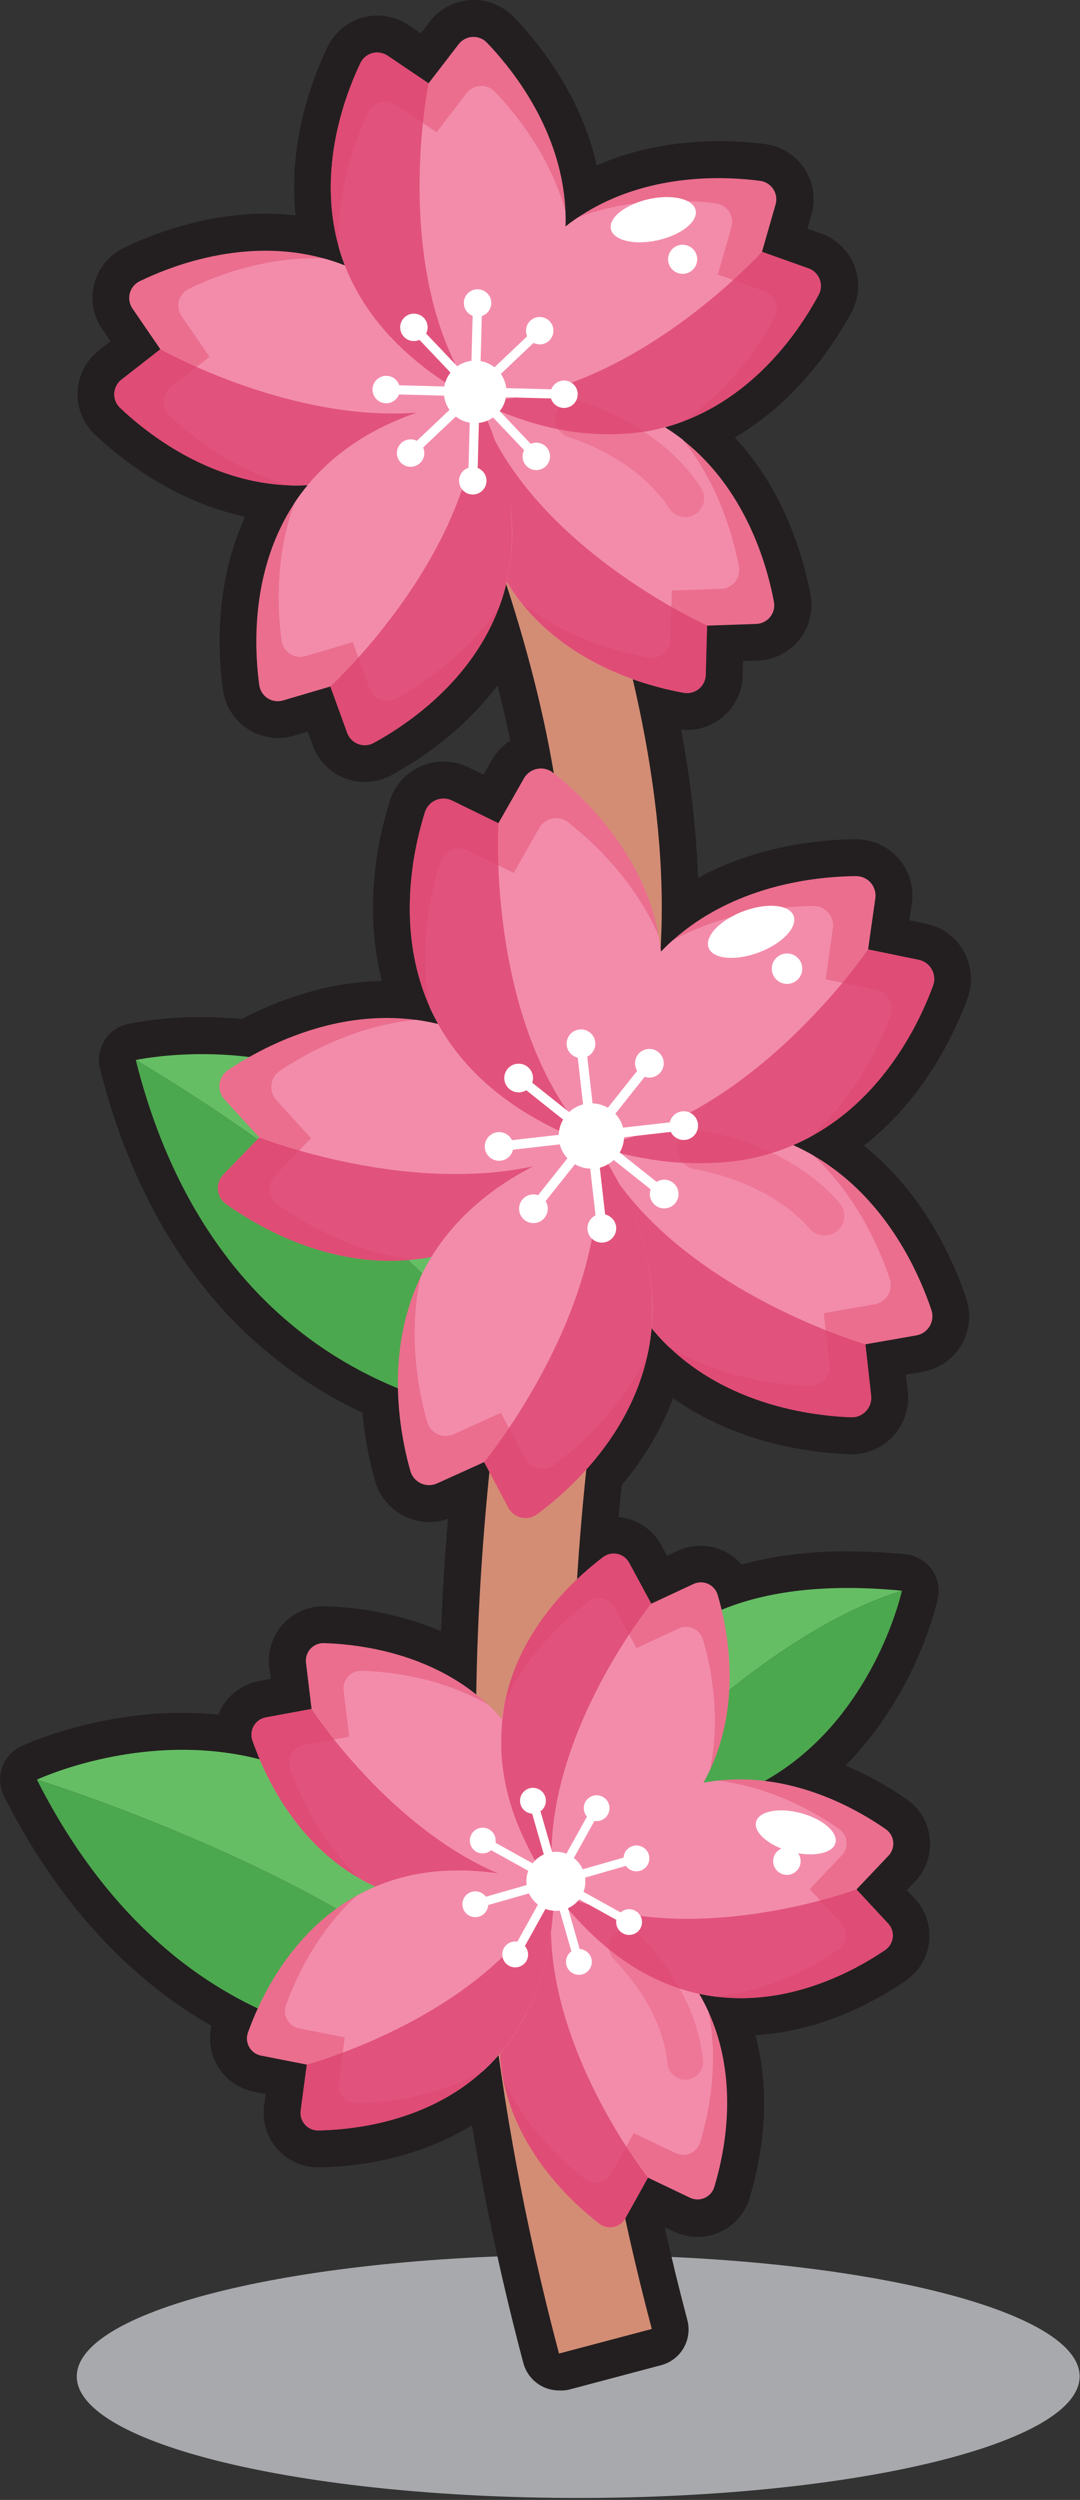 <svg width="439" height="1016" viewBox="0 0 439 1016" fill="none" xmlns="http://www.w3.org/2000/svg">
<rect x="0" y="0" width="439" height="1016" fill="#333333" stroke="none"/>
<g clip-path="url(#clip0_4780_370)">
<path d="M235.03 1015.19C347.597 1015.19 438.85 993.072 438.85 965.79C438.85 938.507 347.597 916.39 235.03 916.39C122.463 916.39 31.21 938.507 31.21 965.79C31.21 993.072 122.463 1015.19 235.03 1015.19Z" fill="#A7A9AC"/>
<path d="M227.21 971.5C223.902 971.497 220.688 970.402 218.067 968.384C215.447 966.365 213.567 963.537 212.72 960.34C204.2 928.16 197.2 895.78 191.86 863.74L191.07 864.22L190.18 864.75L188.45 865.75L187.59 866.23L185.7 867.23L185.06 867.57C183.38 868.43 181.66 869.26 179.92 870.05L179.2 870.36L177.39 871.15L176.49 871.52L174.81 872.19C174.52 872.31 174.21 872.43 173.89 872.54C173.34 872.75 172.78 872.97 172.21 873.17L171.41 873.46L169.41 874.14L168.86 874.32C168.04 874.6 167.21 874.86 166.38 875.11L166.1 875.2L163.96 875.83L163.22 876.04L161.54 876.49L160.69 876.71L159.11 877.1L158.26 877.31L156.7 877.66L155.95 877.83L154.06 878.22L153.67 878.3L151.41 878.73L151.03 878.79L149.24 879.1L147.11 879.43L145.01 879.72L144.25 879.82L142.25 880.06L140.52 880.24H140.31L138.45 880.41L136.64 880.54L134.93 880.65L133.19 880.74L131.19 880.82H129.65H129.28C125.363 880.824 121.516 879.789 118.13 877.82C116.125 876.649 114.316 875.172 112.77 873.44C110.652 871.064 109.072 868.258 108.137 865.216C107.201 862.174 106.933 858.965 107.35 855.81L107.99 851.03L103.26 850.1C100.13 849.491 97.169 848.212 94.58 846.351C91.991 844.491 89.835 842.092 88.26 839.32C85.506 834.466 84.688 828.751 85.97 823.32C84.97 822.73 83.92 822.13 82.91 821.53L82.57 821.33C80.52 820.1 78.42 818.78 76.35 817.42L76.02 817.2C73.92 815.82 71.84 814.38 69.79 812.91L69.45 812.66C67.35 811.14 65.27 809.57 63.25 807.97L62.92 807.71C61.92 806.89 60.92 806.08 59.92 805.26L59.8 805.16C36.8 786.16 17.27 760.88 1.63 730.03C0.724 728.24 0.187 726.287 0.05 724.286C-0.088 722.285 0.178 720.277 0.83 718.38C1.481 716.483 2.505 714.735 3.843 713.241C5.182 711.746 6.806 710.535 8.62 709.68C9.8 709.13 37.83 696.11 74.16 696.11C79.093 696.11 83.96 696.35 88.76 696.83C89.456 695.051 90.38 693.37 91.51 691.83C92.903 689.937 94.592 688.279 96.51 686.92C97.151 686.454 97.819 686.027 98.51 685.64C100.633 684.44 102.942 683.602 105.34 683.16L110.08 682.29L109.45 677.57C109.079 674.463 109.369 671.313 110.301 668.326C111.234 665.34 112.787 662.584 114.86 660.24C116.937 657.902 119.486 656.03 122.338 654.747C125.191 653.465 128.282 652.801 131.41 652.8H132.06C148.284 653.232 164.289 656.656 179.27 662.9C179.87 647.9 180.81 632.72 182.09 617.26C179.637 618.132 177.053 618.575 174.45 618.57C169.473 618.546 164.638 616.908 160.671 613.902C156.704 610.896 153.82 606.685 152.45 601.9C149.898 592.848 148.194 583.578 147.36 574.21L145.92 573.52L143.92 572.52L142.63 571.87L139.63 570.33L138.52 569.73C137.75 569.32 136.96 568.89 136.16 568.44L135.07 567.83L134.83 567.69L132.83 566.51L131.47 565.71L129.07 564.24L127.92 563.53C126.92 562.93 125.92 562.28 124.92 561.62L123.63 560.75C122.93 560.28 122.23 559.81 121.54 559.33L120.16 558.33L117.94 556.73L116.8 555.9C115.74 555.12 114.68 554.31 113.62 553.49L112.44 552.56C111.7 551.98 110.99 551.4 110.27 550.82L108.92 549.71C108.21 549.12 107.5 548.51 106.79 547.9C106.79 547.9 105.87 547.12 105.58 546.9C104.53 545.98 103.48 545.05 102.44 544.1L101.44 543.19C100.66 542.46 99.89 541.74 99.12 541C98.75 540.65 98.37 540.27 97.98 539.89L97.86 539.77C97.15 539.08 96.47 538.4 95.79 537.71L95.56 537.47C95.23 537.14 94.89 536.8 94.56 536.47C93.66 535.536 92.76 534.587 91.86 533.62L90.95 532.62C90.07 531.62 89.2 530.68 88.33 529.69L87.16 528.34C86.48 527.54 85.82 526.76 85.16 525.96C84.76 525.49 84.37 524.96 83.97 524.52C83.22 523.6 82.48 522.67 81.74 521.72L80.97 520.72L80.68 520.35C62.56 496.77 49.11 467.86 40.68 434.42C40.191 432.474 40.098 430.451 40.406 428.469C40.713 426.486 41.415 424.586 42.47 422.88C43.524 421.174 44.91 419.697 46.545 418.536C48.18 417.374 50.032 416.553 51.99 416.12C61.939 414.194 72.056 413.27 82.19 413.36C87.59 413.36 92.99 413.61 98.3 414.11C112.3 406.79 132.3 399.11 155.22 398.68C155.22 398.58 154.95 397.62 154.87 397.25C154.7 396.58 154.53 395.87 154.38 395.15L154.15 394.09C153.99 393.34 153.84 392.63 153.71 391.92L153.51 390.86C153.37 390.12 153.24 389.35 153.12 388.58L152.99 387.78C152.83 386.72 152.68 385.68 152.55 384.65C152.546 384.597 152.546 384.543 152.55 384.49C152.43 383.49 152.32 382.56 152.23 381.6L152.14 380.71C152.08 379.98 152.02 379.28 151.96 378.58L151.89 377.48C151.89 376.87 151.81 376.21 151.78 375.56C151.78 375.16 151.78 374.8 151.72 374.43C151.72 373.85 151.72 373.19 151.66 372.52V371.52C151.66 370.8 151.66 370.06 151.66 369.32V368.72C151.66 367.72 151.66 366.72 151.66 365.81V365.36C151.66 364.61 151.66 363.81 151.74 363.02L151.79 362.13C151.79 361.51 151.86 360.89 151.9 360.28L151.96 359.28C152.01 358.65 152.06 358.08 152.1 357.52L152.19 356.52C152.24 355.94 152.3 355.35 152.36 354.77L152.45 353.94C152.53 353.23 152.61 352.55 152.69 351.87L152.75 351.4C152.86 350.54 152.98 349.72 153.1 348.9L153.18 348.33C153.27 347.74 153.37 347.12 153.47 346.51L153.6 345.7C153.69 345.16 153.78 344.7 153.87 344.14L154.02 343.32L154.3 341.85L154.45 341.08C154.56 340.53 154.92 338.82 154.92 338.82C155.04 338.27 155.18 337.65 155.32 337.03C155.341 336.954 155.358 336.877 155.37 336.8C155.53 336.1 155.7 335.42 155.86 334.8L156.36 332.8L157 330.39L157.5 328.65C157.61 328.26 157.99 327.01 157.99 326.99L158.46 325.47C160.204 319.896 164.024 315.206 169.13 312.37C169.85 311.97 170.54 311.63 171.23 311.37C173.455 310.412 175.817 309.811 178.23 309.59C178.93 309.53 179.63 309.5 180.31 309.5H180.69C182.214 309.525 183.731 309.702 185.22 310.03C186.494 310.314 187.742 310.706 188.95 311.2C189.44 311.4 189.95 311.6 190.39 311.83L196.58 314.83L199.99 308.83C201.802 305.648 204.35 302.946 207.42 300.95C205.907 293.65 204.177 286.19 202.23 278.57C201.76 279.19 201.29 279.8 200.81 280.41L200.32 281.03L198.97 282.68L198.31 283.47L197.07 284.91L196.42 285.65L195.15 287.06L194.53 287.73L193.02 289.33L192.62 289.74C191.96 290.43 191.32 291.08 190.67 291.74L190.46 291.95L188.74 293.6L188.13 294.17L186.81 295.39L186.1 296.03L184.84 297.15L184.18 297.72C183.72 298.12 183.3 298.48 182.87 298.83L182.26 299.35L180.68 300.64L180.35 300.91C179.7 301.43 179.06 301.91 178.42 302.42L178.03 302.72L176.57 303.83L175.95 304.29L174.73 305.18L174.06 305.67L172.87 306.5L172.25 306.94L170.47 308.15L168.95 309.15L168.8 309.24C168.23 309.62 167.67 309.97 167.12 310.33L165.49 311.33L163.89 312.33L161.74 313.59L160.47 314.31L159.11 315.06C155.801 316.858 152.096 317.803 148.33 317.81C146.382 317.811 144.443 317.559 142.56 317.06C141.042 316.663 139.571 316.106 138.17 315.4C133.026 312.818 129.068 308.362 127.11 302.95L125.11 297.32L119.36 299.02C117.288 299.629 115.14 299.938 112.98 299.94C107.535 299.921 102.279 297.942 98.175 294.365C94.07 290.787 91.392 285.851 90.63 280.46C88.49 264.9 87.31 237.01 99.63 209.99L99.06 209.86L97.06 209.4L96.01 209.15L94.01 208.63L93.01 208.36C92.26 208.15 91.54 207.94 90.83 207.72L90.03 207.48C89.1 207.19 88.13 206.88 87.17 206.55H87.12C86.2 206.24 85.3 205.92 84.4 205.55L83.55 205.23L81.67 204.5L80.73 204.12L78.97 203.38L78.04 202.99L76.29 202.21L75.48 201.84L73.48 200.9L72.97 200.66C72.1 200.23 71.28 199.82 70.48 199.4L70.13 199.21C69.44 198.85 68.77 198.5 68.13 198.14L67.41 197.74L65.83 196.85L65 196.37L63.59 195.54L62.75 195.04L61.3 194.14L60.65 193.74L58.93 192.63L58.54 192.38L56.54 191.06L54.64 189.74L52.78 188.4L52.12 187.91L50.33 186.57L48.67 185.28C48.18 184.91 47.72 184.54 47.27 184.17L47.03 183.98L45.53 182.75L44.06 181.51L42.15 179.86L40.91 178.74L39.68 177.63L38.55 176.56C34.367 172.606 31.861 167.197 31.55 161.45C31.51 160.69 31.51 159.929 31.55 159.17C31.698 155.918 32.548 152.736 34.041 149.843C35.534 146.951 37.635 144.415 40.2 142.41L44.92 138.72L41.54 133.78C39.704 131.102 38.467 128.059 37.915 124.859C37.363 121.66 37.508 118.378 38.34 115.24C39.174 112.098 40.678 109.175 42.75 106.67C44.821 104.165 47.411 102.139 50.34 100.73C61.04 95.54 82.76 86.84 108.01 86.84C112.066 86.839 116.119 87.066 120.15 87.52C120.15 87.38 120.09 86.95 120.09 86.95C120.02 86.28 119.96 85.57 119.9 84.86C119.9 84.52 119.9 84.16 119.82 83.79C119.77 83.07 119.73 82.38 119.7 81.69C119.7 81.4 119.7 81.05 119.65 80.69C119.65 79.91 119.65 79.16 119.58 78.42C119.58 78.42 119.58 77.79 119.58 77.55C119.58 75.66 119.58 73.63 119.66 71.63V70.78C119.66 70.1 119.73 69.41 119.77 68.78C119.77 68.44 119.77 68.11 119.84 67.78C119.89 67.14 119.94 66.51 120 65.89C120 65.57 120.06 65.22 120.09 64.89C120.15 64.24 120.22 63.6 120.29 62.96L120.4 62.05C120.48 61.36 120.58 60.63 120.68 59.91L120.76 59.28C120.89 58.42 121.03 57.51 121.18 56.61L121.24 56.24V56.34C121.39 55.49 121.52 54.72 121.67 53.96L121.82 53.13C121.94 52.54 122.06 51.95 122.18 51.38L122.37 50.46C122.49 49.9 122.61 49.34 122.74 48.79L122.94 47.94C123.07 47.36 123.21 46.79 123.35 46.22L123.55 45.43C123.7 44.83 123.88 44.18 124.05 43.53L124.16 43.11C124.38 42.31 124.6 41.53 124.83 40.77L124.97 40.3C125.14 39.71 125.32 39.12 125.49 38.55C125.49 38.55 126.03 36.84 126.19 36.38L126.44 35.62C126.61 35.1 127.16 33.5 127.16 33.5C127.33 33.01 127.88 31.5 127.88 31.5C128.1 30.9 128.31 30.32 128.53 29.75C128.53 29.68 128.53 29.61 128.61 29.55C128.85 28.916 129.09 28.297 129.33 27.69C129.33 27.69 129.87 26.36 130.05 25.94C130.05 25.94 130.6 24.61 130.77 24.23L131.03 23.61L131.74 22.01L132.39 20.58L133.04 19.19C134.887 15.346 137.779 12.1 141.385 9.824C144.991 7.548 149.165 6.333 153.43 6.32C157.926 6.319 162.318 7.667 166.04 10.19L171.04 13.54L174.69 8.79C176.792 6.044 179.501 3.82 182.604 2.294C185.707 0.767 189.121 -0.021 192.58 -0.01C195.618 -0.002 198.623 0.615 201.417 1.805C204.212 2.996 206.74 4.735 208.85 6.92C219.48 17.99 236.28 39.12 242.56 67.23C260.7 59.23 278.95 57.36 292.35 57.36C298.616 57.359 304.876 57.763 311.09 58.57C314.309 58.991 317.398 60.103 320.148 61.829C322.897 63.555 325.241 65.854 327.02 68.57C328.804 71.283 329.979 74.351 330.466 77.561C330.953 80.772 330.739 84.05 329.84 87.17L328.19 92.93L333.83 94.93C337.262 96.15 340.348 98.182 342.824 100.853C345.3 103.524 347.093 106.755 348.05 110.27C348.254 111.02 348.418 111.781 348.54 112.55C349.349 117.438 348.516 122.456 346.17 126.82L345.17 128.6L344.33 130.09L343.42 131.67L342.42 133.27L341.71 134.43L341.43 134.89C341.1 135.42 340.75 135.99 340.38 136.56C340.344 136.603 340.314 136.65 340.29 136.7L339.29 138.26L338.09 140.04C338.09 140.04 337.09 141.46 336.84 141.85L336.34 142.55L335.03 144.37L333.91 145.86L333.59 146.29L332.14 148.16L331.87 148.5L330.59 150.08L330.12 150.65L328.97 152.01L328.42 152.66C328.03 153.12 327.65 153.55 327.27 153.97L326.67 154.65L325.44 156.01L324.93 156.56L323.33 158.25L322.97 158.62C322.4 159.21 321.75 159.86 321.09 160.51L320.62 160.96C320.15 161.42 319.62 161.96 319.09 162.43L318.44 163.04C317.95 163.5 317.44 163.92 317.01 164.35L316.29 164.99L314.81 166.28L314.06 166.91L312.46 168.24L311.82 168.76C310.23 170.03 308.62 171.24 307.02 172.39L306.36 172.85C305.76 173.28 305.14 173.71 304.51 174.14L303.69 174.68C303.08 175.08 302.51 175.46 301.92 175.83L300.92 176.43C300.34 176.79 299.74 177.15 299.14 177.5L298.68 177.78C318.89 199.53 326.58 226.37 329.46 241.78C330.054 244.973 329.952 248.257 329.16 251.406C328.367 254.556 326.904 257.498 324.87 260.03C322.839 262.564 320.285 264.63 317.382 266.085C314.479 267.54 311.295 268.35 308.05 268.46L302.05 268.66L301.88 274.66C301.857 275.486 301.79 276.311 301.68 277.13C301.133 281.127 299.525 284.904 297.025 288.069C294.524 291.234 291.221 293.673 287.46 295.13C284.872 296.138 282.118 296.654 279.34 296.65C278.504 296.653 277.67 296.606 276.84 296.51C280.619 316.39 282.939 336.521 283.78 356.74C307.73 343.74 332.95 341.2 347.78 341.07H347.99C351.268 341.07 354.508 341.773 357.49 343.133C360.473 344.492 363.129 346.476 365.28 348.95C367.429 351.426 369.021 354.336 369.95 357.481C370.878 360.626 371.12 363.933 370.66 367.18L369.66 374.02L376.43 375.41C379.729 376.08 382.838 377.478 385.53 379.5C387.459 380.952 389.147 382.7 390.53 384.68C392.649 387.71 394.006 391.206 394.487 394.872C394.967 398.538 394.556 402.266 393.29 405.74C393.11 406.24 392.6 407.58 392.6 407.58C392.6 407.58 391.88 409.42 391.86 409.46L391.17 411.15L390.42 412.93C390.26 413.32 390.06 413.77 389.86 414.22L389.66 414.69L388.82 416.56L388.7 416.81C388.44 417.38 388.17 417.96 387.89 418.54L386.89 420.54L386.51 421.3L385.51 423.3C385.25 423.81 384.38 425.44 384.38 425.44C384.08 426 383.77 426.55 383.46 427.11L383.21 427.56C382.79 428.31 382.38 429.03 381.95 429.75L381.71 430.17L380.65 431.94L380.2 432.67L379.26 434.17L378.76 434.95L377.76 436.42L377.2 437.26L376.2 438.8L375.69 439.53C375.25 440.16 374.8 440.8 374.33 441.44L374.07 441.79C373.52 442.55 372.95 443.31 372.37 444.07L371.99 444.55C371.52 445.16 371.06 445.75 370.59 446.33L369.99 447.07C369.56 447.6 369.14 448.07 368.72 448.6C368.5 448.867 368.27 449.136 368.03 449.41C367.6 449.92 367.17 450.41 366.73 450.91C366.49 451.19 366.26 451.45 366.02 451.71L364.58 453.28L364.01 453.89C362.543 455.45 361.067 456.933 359.58 458.34L358.99 458.9C358.41 459.44 357.84 459.97 357.25 460.5L356.45 461.21C355.92 461.68 355.39 462.14 354.84 462.6L353.98 463.33C353.38 463.82 352.83 464.33 352.26 464.72L351.15 465.61C375.56 485.14 387.51 512.03 392.75 527.67C393.803 530.794 394.17 534.109 393.825 537.388C393.48 540.667 392.431 543.833 390.75 546.67C389.062 549.502 386.783 551.937 384.069 553.808C381.354 555.678 378.267 556.941 375.02 557.51L368.22 558.7L368.99 565.57C369.559 570.557 368.462 575.592 365.87 579.89C364.635 581.942 363.09 583.791 361.29 585.37C357.12 589.015 351.769 591.023 346.23 591.02H345.36L343.74 590.95L341.46 590.82L339.67 590.69L337.67 590.52L335.67 590.33L333.67 590.11H333.37L331.5 589.87L330.71 589.77L329.28 589.56L326.88 589.19L326.21 589.08L324.64 588.81L323.83 588.66L321.97 588.31L321.44 588.2L318.99 587.69L318.64 587.61L316.5 587.12L315.67 586.92L313.95 586.49L313.11 586.27L311.34 585.79L310.43 585.54L308.61 585L307.82 584.77L305.49 584.03L305.13 583.91C304.23 583.62 303.32 583.31 302.41 582.98L301.86 582.78L299.72 582L298.83 581.65C298.21 581.41 297.58 581.17 296.96 580.91L295.96 580.51C295.37 580.27 294.76 580.01 294.15 579.74L293.15 579.32C292.51 579.04 291.86 578.74 291.2 578.43L290.41 578.07C288.49 577.15 286.62 576.21 284.83 575.24L284.16 574.87L282.08 573.7L281.14 573.15C280.54 572.79 279.93 572.43 279.33 572.05L278.33 571.44L276.5 570.26L275.58 569.65C274.89 569.19 274.23 568.73 273.58 568.26L273.53 568.37C273.27 569.07 272.98 569.83 272.68 570.58L272.26 571.58C271.99 572.26 271.71 572.92 271.42 573.58C271.28 573.9 271.13 574.25 270.97 574.58C270.66 575.27 270.36 575.92 270.06 576.58L269.61 577.58C269.26 578.31 268.91 579.01 268.56 579.7L268.22 580.38C267.73 581.38 267.22 582.22 266.77 583.1L266.7 583.24C266.2 584.14 265.7 585.01 265.2 585.88L264.71 586.71C264.37 587.27 264.01 587.88 263.63 588.48L263.07 589.37C262.72 589.94 262.37 590.48 262.01 591.03L261.43 591.92C261.06 592.48 260.68 593.03 260.31 593.57L259.76 594.36C259.34 594.97 258.9 595.58 258.47 596.19L258.08 596.72C257.53 597.47 256.96 598.24 256.38 598.99L256.15 599.29C255.65 599.93 255.15 600.57 254.66 601.19L254.13 601.84L252.95 603.29L252.69 603.59C252.263 607.917 251.857 612.233 251.47 616.54C253.888 616.772 256.253 617.396 258.47 618.39C260.621 619.364 262.605 620.67 264.35 622.26C266.159 623.918 267.677 625.869 268.84 628.03L271.14 632.27L275.51 630.27C278.424 628.908 281.603 628.205 284.82 628.21C287.973 628.22 291.087 628.901 293.956 630.208C296.825 631.515 299.383 633.418 301.46 635.79C315.545 632.121 330.056 630.342 344.61 630.5C352.04 630.5 359.91 630.89 368 631.66C370.107 631.863 372.147 632.51 373.986 633.558C375.825 634.606 377.421 636.031 378.67 637.74C379.918 639.447 380.792 641.398 381.233 643.466C381.674 645.534 381.673 647.672 381.23 649.74C376.216 669.669 367.222 688.377 354.79 704.74L354.48 705.16L354.04 705.71C353.65 706.22 353.25 706.71 352.85 707.21L352.05 708.21L350.82 709.69L349.97 710.69L348.71 712.14L347.8 713.14C347.37 713.62 346.94 714.14 346.49 714.57L345.61 715.5L345.53 715.58L344.21 716.95L343.67 717.5C352.441 721.22 360.803 725.842 368.62 731.29C371.23 733.112 373.415 735.478 375.026 738.224C376.636 740.97 377.634 744.032 377.95 747.2C378.269 750.371 377.898 753.573 376.862 756.587C375.827 759.601 374.151 762.355 371.95 764.66L368.63 768.15L371.92 771.69C374.139 774.067 375.799 776.909 376.78 780.01C377.48 782.238 377.818 784.564 377.78 786.9C377.756 790.007 377.075 793.075 375.78 795.9C375.46 796.616 375.099 797.314 374.7 797.99C373.055 800.784 370.807 803.176 368.12 804.99L366.69 805.99L365.15 806.99L363.74 807.89L362.21 808.83L360.68 809.75C360.15 810.07 359.6 810.38 359.05 810.7L358.84 810.82L357.33 811.67L355.6 812.61L353.74 813.61L353.04 813.97L351.13 814.97L349.53 815.74L349.06 815.96L347.06 816.9L346.77 817.02L344.91 817.84L344.23 818.12C343.72 818.34 343.23 818.55 342.7 818.75L341.92 819.07L340.45 819.65L339.61 819.96C339.08 820.17 338.54 820.36 338 820.56L337.24 820.83L335.24 821.53L334.97 821.62C334.08 821.92 333.25 822.18 332.41 822.44L331.86 822.6L329.86 823.19L329.05 823.41C328.45 823.58 327.86 823.73 327.27 823.88L326.4 824.1L324.61 824.54L323.7 824.74L321.75 825.16L320.95 825.32C320.037 825.5 319.127 825.67 318.22 825.83C317.28 825.99 316.33 826.14 315.37 826.27L314.58 826.38L312.58 826.64L311.58 826.74L309.58 826.93L308.5 827.02L307.1 827.11C314.16 853.9 308.94 879.36 304.65 893.43C303.283 897.973 300.484 901.952 296.671 904.774C292.857 907.596 288.234 909.11 283.49 909.09C280.187 909.094 276.926 908.352 273.95 906.92L270.16 905.11C272.99 917.73 276.09 930.41 279.39 942.89C280.408 946.736 279.857 950.828 277.858 954.268C275.859 957.707 272.576 960.211 268.73 961.23L231.04 971.23C229.78 971.482 228.493 971.573 227.21 971.5Z" fill="#231F20"/>
<path d="M227.22 956.5C171.22 745.14 197.54 588.24 216.76 473.67C221.59 444.86 226.16 417.67 228.76 393.36C240.92 279.12 160.7 129.08 159.89 127.58L194.2 109.04C197.75 115.61 280.96 271.35 267.54 397.48C264.83 422.94 260.18 450.71 255.24 480.12C236.61 591.18 211.1 743.29 264.94 946.51L227.22 956.5Z" fill="#D38D75"/>
<path d="M244.23 736.23C244.23 736.23 305.76 665.35 366.61 646.47C233.37 633.69 244.23 736.23 244.23 736.23Z" fill="#66BE64"/>
<path d="M244.23 736.23C345.23 746.03 366.61 646.47 366.61 646.47C305.76 665.35 244.23 736.23 244.23 736.23Z" fill="#4CA84E"/>
<g style="mix-blend-mode:multiply">
<path d="M342.7 695.82C264.82 725.95 259.5 680.33 259.5 680.32C241.02 705.93 244.23 736.23 244.23 736.23C294.18 741.07 324.65 719.19 342.7 695.82Z" fill="#4CA84E"/>
</g>
<path d="M216.37 576.19C204.28 397.85 55.19 430.81 55.19 430.81C55.19 430.81 183.99 505.2 216.37 576.19Z" fill="#66BE64"/>
<path d="M55.19 430.81C92.19 578.01 216.37 576.19 216.37 576.19C183.99 505.2 55.19 430.81 55.19 430.81Z" fill="#4CA84E"/>
<g style="mix-blend-mode:multiply">
<path d="M216.37 576.189C214.97 555.619 211.75 537.859 207.15 522.539C158 546.839 92.66 511.439 92.66 511.439C143.39 577.259 216.37 576.189 216.37 576.189Z" fill="#4CA84E"/>
</g>
<path d="M204.32 829.44C153.13 658.18 15 723.27 15 723.27C15 723.27 157.05 767.37 204.32 829.44Z" fill="#66BE64"/>
<path d="M15 723.27C83.61 858.66 204.32 829.44 204.32 829.44C157.05 767.37 15 723.27 15 723.27Z" fill="#4CA84E"/>
<g style="mix-blend-mode:multiply">
<path d="M204.32 829.44C198.41 809.69 191.32 793.08 183.48 779.16C140.9 813.72 69.36 793.63 69.36 793.63C133.38 846.57 204.32 829.44 204.32 829.44Z" fill="#4CA84E"/>
</g>
<path d="M307.45 253.57L287.38 254.26C287.19 261.07 287.01 267.75 286.83 274.34C286.799 275.427 286.535 276.495 286.054 277.471C285.573 278.447 284.887 279.307 284.043 279.993C283.199 280.68 282.217 281.176 281.164 281.448C280.11 281.72 279.011 281.762 277.94 281.57C252.52 277.02 180.7 255.76 193.94 161.49C288.11 147.57 309.88 219.24 314.6 244.63C314.797 245.698 314.763 246.795 314.498 247.848C314.234 248.902 313.746 249.886 313.068 250.734C312.39 251.582 311.537 252.274 310.568 252.763C309.598 253.253 308.535 253.528 307.45 253.57Z" fill="#EB6E8E"/>
<path d="M277.6 178.75C292.38 197.19 298.16 218.67 300.34 230.35C300.539 231.42 300.505 232.521 300.24 233.577C299.974 234.633 299.484 235.619 298.802 236.468C298.12 237.317 297.263 238.009 296.289 238.496C295.316 238.983 294.248 239.254 293.16 239.29L273.09 239.99C272.9 246.8 272.72 253.47 272.54 260.06C272.509 261.148 272.244 262.216 271.763 263.192C271.283 264.168 270.597 265.029 269.753 265.716C268.909 266.403 267.928 266.9 266.874 267.174C265.821 267.447 264.721 267.49 263.65 267.3C251.95 265.21 230.42 259.57 211.89 244.91C197.58 226.91 188.51 200.42 194 161.44C232.94 155.69 259.5 164.57 277.6 178.75Z" fill="#F38CAB"/>
<g style="mix-blend-mode:multiply" opacity="0.77">
<path d="M287.45 254.21C287.26 261.02 287.08 267.7 286.9 274.29C286.87 275.377 286.605 276.445 286.124 277.421C285.643 278.396 284.957 279.257 284.113 279.943C283.269 280.63 282.287 281.126 281.234 281.398C280.18 281.67 279.081 281.711 278.01 281.52C263.1 278.85 232.23 270.44 211.93 244.91C211.52 244.39 211.11 243.91 210.71 243.34L210.56 243.14L209.39 241.55L209.22 241.31C208.44 240.21 207.67 239.08 206.93 237.92L206.78 237.68C206.42 237.11 206.06 236.54 205.71 235.96L205.56 235.69C204.85 234.5 204.16 233.28 203.49 232.02L203.34 231.73C203.01 231.12 202.7 230.5 202.39 229.88L202.25 229.6C201.93 228.95 201.62 228.3 201.32 227.6C201.02 226.94 200.73 226.27 200.44 225.6L200.29 225.27C200.01 224.61 199.74 223.94 199.47 223.27L199.35 222.97C199.09 222.3 198.83 221.62 198.58 220.97C198.586 220.937 198.586 220.903 198.58 220.87C198.33 220.17 198.08 219.45 197.84 218.73C197.84 218.61 197.75 218.48 197.71 218.35C197.48 217.64 197.25 216.92 197.03 216.2L196.94 215.9C196.73 215.19 196.52 214.47 196.32 213.75C196.314 213.686 196.314 213.623 196.32 213.56C196.11 212.81 195.92 212.05 195.73 211.29C195.73 211.15 195.66 211 195.62 210.86C195.44 210.1 195.26 209.33 195.09 208.55C195.09 208.45 195.09 208.35 195.02 208.25C194.86 207.5 194.71 206.75 194.57 205.98L194.51 205.71C194.36 204.91 194.22 204.1 194.09 203.29C194.09 203.13 194.03 202.97 194.01 202.81C193.88 202 193.75 201.18 193.64 200.34C193.64 200.25 193.64 200.15 193.64 200.05C193.53 199.25 193.43 198.45 193.34 197.64C193.34 197.52 193.34 197.4 193.34 197.28C193.25 196.44 193.17 195.58 193.09 194.71C193.09 194.54 193.09 194.37 193.09 194.2C193.01 193.32 192.95 192.44 192.89 191.55C192.89 191.46 192.89 191.37 192.89 191.28C192.84 190.43 192.8 189.57 192.76 188.7C192.76 188.56 192.76 188.42 192.76 188.27C192.76 187.37 192.7 186.46 192.69 185.54C192.69 185.36 192.69 185.17 192.69 184.99C192.69 184.05 192.69 183.1 192.69 182.15V181.94C192.69 181.02 192.69 180.09 192.75 179.15C192.75 178.99 192.75 178.82 192.75 178.65C192.75 177.65 192.83 176.73 192.88 175.75V175.17C192.94 174.17 193.01 173.17 193.08 172.17C193.085 172.13 193.085 172.089 193.08 172.05C193.16 171.05 193.25 170.05 193.35 169.05L193.41 168.49C193.51 167.49 193.62 166.49 193.75 165.41C193.75 165.21 193.75 165 193.82 164.8L193.91 164.06L194.3 163.06C213.32 221.06 287.45 254.21 287.45 254.21Z" fill="#DC426E"/>
</g>
<path d="M53.83 125.37L65.18 141.94L49.35 154.3C48.493 154.97 47.791 155.817 47.291 156.783C46.791 157.75 46.505 158.812 46.453 159.899C46.401 160.985 46.584 162.071 46.989 163.08C47.394 164.09 48.011 165 48.8 165.75C67.55 183.51 127.28 228.75 195.28 162.09C150.61 78.02 80.01 103.03 56.77 114.29C55.792 114.765 54.927 115.446 54.236 116.286C53.544 117.126 53.042 118.105 52.763 119.157C52.484 120.208 52.435 121.307 52.619 122.38C52.803 123.452 53.216 124.472 53.83 125.37Z" fill="#EB6E8E"/>
<path d="M131.75 105.07C108.14 104.07 87.41 112.2 76.75 117.38C75.769 117.853 74.902 118.532 74.209 119.372C73.515 120.211 73.012 121.191 72.732 122.244C72.453 123.296 72.405 124.397 72.591 125.47C72.777 126.542 73.193 127.563 73.81 128.46L85.16 145.03L69.33 157.39C68.472 158.059 67.768 158.906 67.267 159.872C66.766 160.838 66.48 161.901 66.428 162.988C66.375 164.076 66.559 165.161 66.965 166.171C67.371 167.181 67.99 168.091 68.78 168.84C77.4 177.01 94.71 191 117.51 197.22C140.51 198.06 167.19 189.63 195.31 162.09C176.81 127.33 153.9 111.22 131.75 105.07Z" fill="#F38CAB"/>
<g style="mix-blend-mode:multiply" opacity="0.77">
<path d="M65.18 141.94L49.35 154.3C48.493 154.97 47.791 155.817 47.291 156.784C46.791 157.75 46.505 158.812 46.453 159.899C46.401 160.986 46.584 162.071 46.989 163.08C47.394 164.09 48.011 165.001 48.8 165.75C59.8 176.17 84.89 196.02 117.48 197.22H119.48H122C123.35 197.22 124.72 197.14 126.09 197.05H126.37L128.37 196.89H128.67C130.06 196.75 131.45 196.58 132.86 196.37H133.18L135.24 196.03L135.54 195.97C136.25 195.84 136.96 195.71 137.67 195.56L139.81 195.09L140.16 195C140.86 194.84 141.56 194.66 142.26 194.48L142.57 194.4L144.67 193.81H144.77C145.49 193.6 146.21 193.37 146.93 193.14L147.32 193.02L149.45 192.29L149.75 192.18C150.45 191.94 151.15 191.68 151.85 191.41L152.03 191.34C152.75 191.06 153.48 190.77 154.21 190.46L154.61 190.3L156.79 189.36L157.07 189.22C157.77 188.91 158.47 188.59 159.17 188.22L159.42 188.1C160.15 187.75 160.89 187.39 161.62 187.01L162.05 186.79L164.26 185.62L164.52 185.48C165.22 185.09 165.93 184.7 166.63 184.29L166.94 184.11L169.16 182.79L169.6 182.52C170.35 182.06 171.1 181.59 171.85 181.1L172.07 180.95C172.79 180.49 173.51 180.01 174.23 179.52L174.58 179.28C175.33 178.77 176.07 178.28 176.82 177.72L177.27 177.39C178.03 176.84 178.79 176.29 179.56 175.71L179.72 175.59L181.93 173.88L182.32 173.57C183.07 172.98 183.83 172.37 184.58 171.75L185.03 171.38C185.8 170.73 186.58 170.08 187.36 169.38L187.45 169.3C188.21 168.64 188.97 167.97 189.73 167.3L190.16 166.92C190.91 166.24 191.67 165.53 192.44 164.82L192.88 164.4L193.42 163.89L194.03 162.96C135.83 181.91 65.18 141.94 65.18 141.94Z" fill="#DC426E"/>
</g>
<path d="M315.28 83.04C313.46 89.38 311.62 95.79 309.73 102.34L328.65 109.08C329.676 109.444 330.611 110.025 331.392 110.783C332.172 111.542 332.78 112.46 333.173 113.475C333.566 114.49 333.735 115.578 333.669 116.664C333.603 117.751 333.303 118.81 332.79 119.77C320.61 142.54 278.19 204.27 192.64 162.51C208.5 68.65 283.39 70.1 308.99 73.51C310.063 73.652 311.094 74.023 312.011 74.597C312.929 75.172 313.712 75.937 314.309 76.84C314.905 77.744 315.3 78.765 315.468 79.835C315.635 80.904 315.571 81.997 315.28 83.04Z" fill="#EB6E8E"/>
<path d="M234.94 88.36C257.04 80 279.26 81.14 291.04 82.68C292.119 82.822 293.155 83.195 294.077 83.773C294.998 84.352 295.784 85.123 296.38 86.034C296.977 86.944 297.369 87.973 297.531 89.049C297.694 90.126 297.621 91.224 297.32 92.27C295.507 98.597 293.66 105.03 291.78 111.57L310.7 118.3C311.726 118.664 312.661 119.245 313.442 120.003C314.222 120.762 314.83 121.68 315.223 122.695C315.616 123.71 315.785 124.798 315.719 125.884C315.653 126.971 315.353 128.03 314.84 128.99C309.23 139.47 297.22 158.2 277.55 171.3C256.02 179.3 228.02 179.78 192.64 162.51C199.2 123.7 215.85 101.19 234.94 88.36Z" fill="#F38CAB"/>
<path opacity="0.67" d="M225.66 170.45C225.637 169.461 225.803 168.477 226.15 167.55C226.898 165.67 228.344 164.153 230.186 163.316C232.028 162.479 234.122 162.387 236.03 163.06C264.73 172.75 278.8 188.6 285.03 198.35C285.659 199.328 286.057 200.437 286.196 201.591C286.335 202.746 286.21 203.917 285.83 205.016C285.451 206.115 284.827 207.114 284.006 207.938C283.185 208.761 282.188 209.388 281.09 209.77C279.459 210.337 277.686 210.34 276.053 209.777C274.421 209.215 273.025 208.121 272.09 206.67C267.28 199.3 255.58 185.83 230.84 177.53C229.359 177.016 228.07 176.064 227.145 174.799C226.219 173.534 225.701 172.017 225.66 170.45Z" fill="#EB6E8E"/>
<g style="mix-blend-mode:multiply" opacity="0.77">
<path d="M309.73 102.34L328.65 109.08C329.676 109.444 330.611 110.025 331.391 110.783C332.172 111.542 332.78 112.46 333.173 113.475C333.566 114.49 333.735 115.578 333.669 116.664C333.603 117.751 333.303 118.81 332.79 119.77C325.65 133.12 308.1 159.88 277.55 171.3L275.68 171.97L275.44 172.05L273.57 172.67L273.29 172.76C272 173.16 270.69 173.54 269.35 173.89L269.08 173.96L267.08 174.44L266.78 174.5C265.43 174.81 264.05 175.09 262.65 175.34H262.33C261.65 175.46 260.96 175.57 260.27 175.67H259.97L257.81 175.95L255.63 176.18H255.27C254.55 176.24 253.83 176.3 253.11 176.34H252.79L250.61 176.45H250.5C249.76 176.45 249 176.45 248.24 176.45H247.84C247.09 176.45 246.34 176.45 245.58 176.45H245.27C244.53 176.45 243.79 176.45 243.04 176.37H242.84C242.07 176.37 241.28 176.28 240.5 176.22H240.06C239.28 176.16 238.49 176.1 237.7 176.02H237.39C236.63 175.94 235.86 175.86 235.09 175.76H234.81C234.01 175.65 233.2 175.54 232.38 175.41L231.91 175.34C231.09 175.21 230.27 175.08 229.44 174.93L229.15 174.87C228.36 174.73 227.57 174.58 226.77 174.41L226.41 174.34C225.58 174.17 224.74 173.98 223.89 173.79L223.39 173.67C222.53 173.47 221.68 173.26 220.81 173.03L220.55 172.97L218.06 172.29L217.65 172.17L215.03 171.39L214.5 171.23C213.6 170.95 212.7 170.66 211.8 170.35L211.6 170.29L208.97 169.36L208.5 169.2L205.78 168.2L205.24 167.99L202.4 166.85H202.29L199.49 165.65L198.97 165.43C198.03 165.01 197.09 164.59 196.14 164.15L195.59 163.9L194.91 163.58L194.04 162.89C255.31 162.57 309.73 102.34 309.73 102.34Z" fill="#DC426E"/>
</g>
<path d="M115.02 284.68L134.29 279L141.15 297.88C141.523 298.902 142.112 299.832 142.876 300.605C143.641 301.379 144.563 301.979 145.58 302.365C146.598 302.75 147.686 302.911 148.771 302.838C149.857 302.765 150.914 302.459 151.87 301.94C174.55 289.6 235.99 246.76 193.65 161.5C99.9 178 101.87 252.88 105.39 278.5C105.545 279.574 105.929 280.602 106.517 281.515C107.104 282.427 107.88 283.203 108.794 283.789C109.707 284.375 110.736 284.758 111.81 284.912C112.884 285.065 113.979 284.986 115.02 284.68Z" fill="#EB6E8E"/>
<path d="M119.79 204.3C111.58 226.46 112.87 248.67 114.49 260.45C114.64 261.527 115.02 262.56 115.605 263.477C116.19 264.394 116.967 265.174 117.881 265.763C118.795 266.353 119.826 266.738 120.902 266.893C121.979 267.048 123.077 266.968 124.12 266.66L143.39 260.99L150.25 279.86C150.621 280.883 151.209 281.814 151.974 282.589C152.738 283.363 153.661 283.964 154.678 284.35C155.696 284.735 156.785 284.896 157.871 284.822C158.957 284.748 160.014 284.44 160.97 283.92C171.41 278.25 190.06 266.11 203.02 246.35C210.92 224.76 211.16 196.76 193.65 161.5C154.88 168.32 132.45 185.13 119.79 204.3Z" fill="#F38CAB"/>
<g style="mix-blend-mode:multiply" opacity="0.77">
<path d="M134.29 279L141.15 297.88C141.523 298.902 142.111 299.831 142.876 300.605C143.64 301.379 144.563 301.979 145.58 302.364C146.597 302.75 147.686 302.911 148.771 302.838C149.857 302.765 150.914 302.458 151.87 301.94C165.17 294.7 191.81 276.94 203.02 246.35C203.24 245.73 203.46 245.11 203.67 244.48C203.701 244.401 203.728 244.321 203.75 244.24C203.96 243.62 204.16 243 204.36 242.37L204.45 242.08C204.84 240.79 205.21 239.48 205.55 238.14C205.55 238.05 205.6 237.96 205.62 237.86C205.78 237.21 205.94 236.56 206.08 235.86C206.08 235.76 206.13 235.66 206.15 235.56C206.45 234.226 206.72 232.846 206.96 231.42C206.96 231.31 206.96 231.21 207.01 231.1C207.12 230.42 207.23 229.73 207.32 229.04C207.32 228.94 207.32 228.83 207.37 228.73C207.46 228.02 207.55 227.3 207.63 226.58C207.71 225.86 207.78 225.13 207.84 224.4C207.84 224.28 207.84 224.16 207.84 224.04C207.89 223.32 207.94 222.6 207.98 221.88C207.98 221.77 207.98 221.67 207.98 221.56C207.98 220.84 208.05 220.11 208.07 219.38V219.27C208.07 218.53 208.07 217.77 208.07 217.01V216.61C208.07 215.86 208.07 215.11 208.07 214.35C208.07 214.25 208.07 214.14 208.07 214.04C208.07 213.3 208.02 212.56 207.98 211.81C207.975 211.743 207.975 211.676 207.98 211.61C207.98 210.84 207.88 210.05 207.82 209.27C207.82 209.12 207.82 208.97 207.82 208.83C207.76 208.05 207.69 207.26 207.6 206.47V206.16C207.51 205.4 207.42 204.63 207.32 203.87C207.325 203.777 207.325 203.683 207.32 203.59C207.206 202.783 207.086 201.973 206.96 201.16C206.96 201 206.96 200.84 206.89 200.68C206.75 199.87 206.61 199.05 206.46 198.22L206.4 197.93C206.25 197.14 206.09 196.35 205.92 195.55C205.92 195.43 205.87 195.32 205.85 195.2C205.67 194.366 205.48 193.526 205.28 192.68L205.16 192.18C204.946 191.333 204.726 190.473 204.5 189.6C204.481 189.515 204.458 189.432 204.43 189.35C204.21 188.523 203.98 187.693 203.74 186.86L203.62 186.45C203.36 185.58 203.1 184.71 202.82 183.83C202.77 183.66 202.71 183.48 202.65 183.31C202.37 182.41 202.07 181.51 201.76 180.61L201.69 180.42C201.39 179.55 201.08 178.67 200.75 177.79C200.7 177.63 200.64 177.48 200.58 177.32C200.25 176.42 199.9 175.51 199.58 174.6L199.37 174.07C199 173.13 198.61 172.19 198.21 171.24C198.21 171.24 198.21 171.17 198.21 171.13C197.82 170.21 197.41 169.27 197 168.34C196.92 168.16 196.84 167.99 196.77 167.82C196.35 166.88 195.92 165.94 195.47 165C195.39 164.82 195.3 164.63 195.21 164.45C195.12 164.27 195 164 194.89 163.77L194.19 162.91C194.13 224.16 134.29 279 134.29 279Z" fill="#DC426E"/>
</g>
<path d="M186.45 17.95L174.2 33.86L157.56 22.63C156.659 22.02 155.637 21.611 154.564 21.432C153.491 21.253 152.392 21.308 151.342 21.593C150.292 21.878 149.316 22.386 148.48 23.082C147.644 23.779 146.969 24.648 146.5 25.63C135.4 48.95 110.87 119.72 195.24 163.81C261.39 95.35 215.79 35.929 197.9 17.309C197.144 16.526 196.229 15.915 195.215 15.517C194.202 15.12 193.115 14.945 192.028 15.006C190.941 15.067 189.881 15.361 188.918 15.869C187.955 16.377 187.113 17.087 186.45 17.95Z" fill="#EB6E8E"/>
<path d="M229.82 85.78C223.44 63.02 209.34 45.78 201.1 37.24C200.346 36.456 199.432 35.844 198.42 35.446C197.407 35.047 196.321 34.872 195.235 34.932C194.149 34.992 193.089 35.285 192.127 35.792C191.165 36.299 190.323 37.008 189.66 37.87L177.45 53.79L160.76 42.57C159.859 41.96 158.837 41.551 157.764 41.372C156.691 41.194 155.592 41.248 154.542 41.533C153.492 41.818 152.516 42.326 151.68 43.023C150.844 43.719 150.169 44.588 149.7 45.57C144.6 56.3 136.65 77.08 137.77 100.68C144.07 122.8 160.34 145.59 195.22 163.82C222.58 135.51 230.82 108.75 229.82 85.78Z" fill="#F38CAB"/>
<g style="mix-blend-mode:multiply" opacity="0.77">
<path d="M174.18 33.86L157.54 22.63C156.639 22.02 155.617 21.611 154.544 21.433C153.471 21.254 152.372 21.308 151.322 21.593C150.272 21.878 149.296 22.386 148.46 23.083C147.624 23.779 146.949 24.648 146.48 25.63C139.97 39.31 128.84 69.31 137.77 100.63C137.95 101.26 138.14 101.9 138.34 102.53C138.34 102.61 138.39 102.69 138.41 102.77C138.61 103.4 138.81 104.02 139.02 104.64C139.02 104.74 139.09 104.83 139.12 104.92C139.56 106.2 140.03 107.48 140.55 108.76C140.55 108.85 140.61 108.94 140.65 109.03C140.903 109.65 141.163 110.27 141.43 110.89L141.55 111.17C142.11 112.45 142.7 113.72 143.33 114.99L143.48 115.28C143.786 115.9 144.12 116.52 144.48 117.14C144.48 117.23 144.57 117.32 144.62 117.41C144.96 118.04 145.31 118.68 145.67 119.31C146.02 119.94 146.4 120.57 146.78 121.19L146.96 121.51C147.34 122.12 147.72 122.73 148.11 123.34L148.29 123.61C148.68 124.21 149.08 124.82 149.5 125.42L149.55 125.51C149.98 126.13 150.41 126.74 150.86 127.36L151.09 127.69C151.53 128.29 151.98 128.89 152.44 129.49L152.64 129.74C153.09 130.33 153.55 130.91 154.02 131.5L154.14 131.65C154.63 132.25 155.14 132.85 155.65 133.45L155.94 133.78C156.45 134.38 156.94 134.97 157.5 135.56L157.71 135.79C158.23 136.36 158.71 136.92 159.29 137.48L159.48 137.69C160.04 138.28 160.61 138.86 161.2 139.44L161.54 139.78C162.13 140.36 162.72 140.94 163.33 141.52L163.55 141.72C164.13 142.27 164.73 142.82 165.34 143.37L165.6 143.61L167.54 145.31L167.94 145.64L169.94 147.35L170.15 147.51C170.81 148.05 171.49 148.58 172.15 149.12C172.27 149.2 172.38 149.29 172.49 149.38C173.21 149.93 173.93 150.48 174.67 151.02L175.12 151.35C175.88 151.91 176.64 152.46 177.43 153.01L177.59 153.12C178.35 153.65 179.12 154.18 179.9 154.7L180.31 154.98C181.11 155.51 181.93 156.04 182.75 156.56L183.24 156.87C184.09 157.41 184.95 157.95 185.83 158.48L185.93 158.54C186.8 159.06 187.67 159.54 188.56 160.09L189.05 160.38L191.75 161.9L192.29 162.19L192.95 162.54L194.02 162.84C158 113.41 174.18 33.86 174.18 33.86Z" fill="#DC426E"/>
</g>
<path d="M229.45 154.65C228.298 154.617 227.165 154.943 226.206 155.583C225.248 156.222 224.512 157.144 224.1 158.22L205.79 157.74C205.542 155.659 204.779 153.672 203.57 151.96L216.86 139.36C217.887 139.883 219.05 140.076 220.191 139.911C221.331 139.746 222.393 139.232 223.23 138.44C224.301 137.422 224.925 136.021 224.964 134.543C225.004 133.066 224.455 131.633 223.44 130.56C222.936 130.028 222.332 129.601 221.662 129.302C220.993 129.004 220.271 128.84 219.538 128.82C218.806 128.801 218.076 128.926 217.392 129.188C216.708 129.451 216.082 129.846 215.55 130.35C214.716 131.144 214.148 132.177 213.924 133.307C213.7 134.436 213.832 135.608 214.3 136.66L201.01 149.27C199.364 147.974 197.423 147.109 195.36 146.75L195.84 128.44C196.936 128.085 197.896 127.4 198.587 126.478C199.278 125.555 199.667 124.442 199.7 123.29C199.737 121.812 199.187 120.379 198.169 119.306C197.15 118.234 195.748 117.609 194.27 117.57C193.538 117.55 192.81 117.674 192.127 117.936C191.443 118.198 190.818 118.591 190.287 119.095C189.756 119.598 189.329 120.201 189.031 120.87C188.733 121.538 188.569 122.258 188.55 122.99C188.517 124.142 188.843 125.275 189.483 126.234C190.122 127.192 191.044 127.928 192.12 128.34L191.64 146.65C189.562 146.9 187.58 147.663 185.87 148.87L173.21 135.57C173.733 134.543 173.925 133.379 173.761 132.239C173.596 131.098 173.082 130.037 172.29 129.2C171.271 128.13 169.868 127.508 168.391 127.47C166.914 127.433 165.482 127.983 164.41 129C163.878 129.503 163.451 130.107 163.153 130.775C162.854 131.444 162.691 132.164 162.671 132.896C162.652 133.628 162.777 134.357 163.039 135.04C163.301 135.724 163.696 136.349 164.2 136.88C164.992 137.717 166.025 138.286 167.156 138.51C168.286 138.734 169.458 138.601 170.51 138.13L183.12 151.42C181.824 153.065 180.958 155.007 180.6 157.07L162.29 156.59C161.935 155.495 161.249 154.536 160.326 153.847C159.404 153.157 158.291 152.771 157.14 152.74C155.661 152.702 154.229 153.253 153.156 154.271C152.084 155.289 151.459 156.692 151.42 158.17C151.4 158.901 151.524 159.63 151.786 160.313C152.047 160.997 152.441 161.622 152.945 162.153C153.448 162.684 154.051 163.111 154.719 163.409C155.388 163.707 156.108 163.87 156.84 163.89C157.992 163.919 159.125 163.59 160.083 162.949C161.041 162.308 161.777 161.386 162.19 160.31L180.5 160.79C180.752 162.87 181.515 164.856 182.72 166.57L169.43 179.17C168.403 178.647 167.239 178.454 166.099 178.619C164.958 178.784 163.897 179.298 163.06 180.09C161.989 181.111 161.367 182.515 161.329 183.994C161.292 185.473 161.842 186.906 162.86 187.98C163.879 189.05 165.281 189.672 166.758 189.709C168.236 189.747 169.668 189.197 170.74 188.18C171.576 187.387 172.146 186.355 172.37 185.224C172.594 184.094 172.461 182.922 171.99 181.87L185.28 169.27C186.926 170.562 188.867 171.425 190.93 171.78L190.45 190.09C189.354 190.447 188.395 191.135 187.706 192.059C187.016 192.983 186.63 194.098 186.6 195.25C186.562 196.728 187.113 198.161 188.131 199.234C189.149 200.306 190.551 200.931 192.03 200.97C193.508 201.008 194.941 200.457 196.013 199.439C197.086 198.421 197.711 197.018 197.75 195.54C197.779 194.388 197.45 193.255 196.809 192.297C196.168 191.339 195.246 190.603 194.17 190.19L194.65 171.88C196.731 171.632 198.718 170.869 200.43 169.66L213.03 182.95C212.507 183.977 212.314 185.14 212.479 186.281C212.644 187.422 213.157 188.483 213.95 189.32C214.969 190.392 216.372 191.016 217.851 191.055C219.33 191.095 220.765 190.546 221.84 189.53C222.91 188.509 223.533 187.105 223.57 185.626C223.608 184.147 223.057 182.714 222.04 181.64C221.246 180.806 220.213 180.238 219.083 180.014C217.953 179.79 216.782 179.922 215.73 180.39L203.13 167.1C204.422 165.454 205.285 163.512 205.64 161.45L223.95 161.93C224.308 163.026 224.995 163.986 225.919 164.677C226.843 165.367 227.957 165.756 229.11 165.79C230.588 165.828 232.021 165.277 233.094 164.259C234.166 163.241 234.791 161.838 234.83 160.36C234.865 158.892 234.32 157.469 233.313 156.4C232.306 155.331 230.918 154.702 229.45 154.65Z" fill="white"/>
<path d="M267.416 97.624C276.927 95.49 283.8 90.026 282.767 85.418C281.734 80.811 273.185 78.805 263.674 80.938C254.162 83.071 247.289 88.535 248.322 93.143C249.356 97.751 257.904 99.757 267.416 97.624Z" fill="white"/>
<path d="M277.48 111.3C280.749 111.3 283.4 108.649 283.4 105.38C283.4 102.11 280.749 99.46 277.48 99.46C274.21 99.46 271.56 102.11 271.56 105.38C271.56 108.649 274.21 111.3 277.48 111.3Z" fill="white"/>
<path d="M280.45 893.17L263.38 885.01L254.18 901.54C253.683 902.436 252.997 903.214 252.171 903.82C251.345 904.427 250.397 904.847 249.394 905.053C248.39 905.26 247.353 905.246 246.355 905.014C245.357 904.782 244.42 904.337 243.61 903.71C224.36 888.85 173.61 839.83 225.75 766.88C310.46 796.24 297.44 865.57 290.33 888.88C290.025 889.855 289.513 890.753 288.83 891.513C288.147 892.273 287.308 892.877 286.371 893.284C285.434 893.691 284.42 893.891 283.398 893.872C282.376 893.852 281.371 893.613 280.45 893.17Z" fill="#EB6E8E"/>
<path d="M288.03 817.72C292.35 839.55 287.83 860.01 284.56 870.72C284.26 871.699 283.753 872.603 283.072 873.368C282.391 874.134 281.553 874.743 280.615 875.155C279.677 875.567 278.661 875.772 277.637 875.756C276.613 875.739 275.604 875.502 274.68 875.06L257.61 866.9L248.41 883.43C247.911 884.325 247.225 885.101 246.399 885.707C245.573 886.312 244.626 886.732 243.623 886.938C242.619 887.144 241.583 887.131 240.585 886.9C239.587 886.669 238.651 886.226 237.84 885.6C228.98 878.76 213.46 864.69 204.35 844.38C200.23 823.12 204.2 797.05 225.75 766.88C260.77 779.02 279.09 798 288.03 817.72Z" fill="#F38CAB"/>
<g style="mix-blend-mode:multiply" opacity="0.77">
<path d="M263.38 885.01L254.18 901.54C253.682 902.436 252.997 903.214 252.171 903.821C251.345 904.427 250.397 904.848 249.393 905.054C248.389 905.26 247.353 905.246 246.355 905.015C245.356 904.783 244.42 904.338 243.61 903.71C232.32 895 210.2 874.53 204.35 844.38C204.23 843.77 204.12 843.16 204.02 842.54C204.02 842.46 204.02 842.39 204.02 842.31C203.92 841.7 203.82 841.09 203.74 840.48C203.74 840.38 203.74 840.29 203.74 840.2C203.56 838.94 203.42 837.66 203.3 836.37C203.3 836.28 203.3 836.19 203.3 836.1C203.25 835.47 203.2 834.84 203.16 834.2C203.16 834.11 203.16 834.01 203.16 833.91C203.09 832.61 203.04 831.28 203.03 829.91V829.6C203.03 828.95 203.03 828.29 203.03 827.6V827.3C203.03 826.63 203.03 825.95 203.11 825.3C203.11 824.62 203.19 823.93 203.24 823.3C203.24 823.18 203.24 823.07 203.24 822.95C203.3 822.28 203.36 821.61 203.43 820.95V820.65C203.5 819.97 203.58 819.29 203.67 818.6C203.67 818.6 203.67 818.54 203.67 818.51C203.77 817.81 203.87 817.11 203.98 816.4L204.04 816.02C204.15 815.33 204.27 814.63 204.41 813.93C204.422 813.833 204.438 813.736 204.46 813.64C204.59 812.96 204.73 812.27 204.88 811.58C204.875 811.52 204.875 811.46 204.88 811.4C205.03 810.68 205.2 809.96 205.37 809.24C205.37 809.11 205.44 808.97 205.47 808.84C205.65 808.12 205.84 807.4 206.03 806.68C206.062 806.585 206.089 806.488 206.11 806.39C206.3 805.7 206.5 805 206.71 804.3C206.71 804.22 206.76 804.14 206.79 804.05C207.01 803.32 207.24 802.59 207.48 801.85L207.63 801.42C207.87 800.68 208.13 799.94 208.39 799.19C208.427 799.105 208.461 799.018 208.49 798.93C208.75 798.22 209.01 797.5 209.29 796.79L209.41 796.47C209.7 795.72 210.01 794.97 210.32 794.22C210.38 794.07 210.44 793.92 210.51 793.77C210.83 793 211.16 792.24 211.51 791.47C211.51 791.39 211.58 791.32 211.61 791.24C211.94 790.51 212.28 789.77 212.61 789.03L212.78 788.67C213.153 787.903 213.533 787.134 213.92 786.36C213.99 786.2 214.07 786.04 214.15 785.89C214.55 785.103 214.96 784.313 215.38 783.52L215.48 783.35C215.886 782.584 216.306 781.813 216.74 781.04C216.82 780.91 216.89 780.77 216.97 780.63C217.42 779.85 217.87 779.06 218.34 778.26C218.44 778.11 218.53 777.95 218.62 777.8C219.113 776.98 219.613 776.16 220.12 775.34L220.18 775.25C220.68 774.44 221.18 773.64 221.72 772.83C221.82 772.68 221.92 772.53 222.01 772.38C222.54 771.57 223.08 770.76 223.64 769.95C223.74 769.79 223.85 769.64 223.96 769.48L224.36 768.9L225.14 768.2C215.93 825.08 263.38 885.01 263.38 885.01Z" fill="#DC426E"/>
</g>
<path d="M124.38 675.75C125.12 681.92 125.87 688.16 126.64 694.53L108.05 697.96C107.041 698.146 106.084 698.547 105.245 699.136C104.406 699.726 103.703 700.489 103.186 701.375C102.668 702.261 102.348 703.248 102.247 704.268C102.146 705.289 102.266 706.32 102.6 707.29C110.53 730.29 140.74 794.02 226.53 767.98C225.81 678.33 155.96 668.49 131.65 667.78C130.626 667.749 129.607 667.94 128.664 668.34C127.721 668.739 126.875 669.338 126.184 670.095C125.494 670.852 124.975 671.749 124.664 672.725C124.352 673.701 124.255 674.733 124.38 675.75Z" fill="#EB6E8E"/>
<path d="M198.28 692.709C178.98 681.629 158.15 679.359 146.97 679.039C145.943 679.008 144.921 679.2 143.975 679.601C143.029 680.003 142.181 680.604 141.489 681.364C140.797 682.124 140.278 683.025 139.968 684.005C139.657 684.984 139.563 686.02 139.69 687.039C140.43 693.209 141.19 699.449 141.96 705.819L123.36 709.249C122.351 709.435 121.395 709.836 120.556 710.426C119.716 711.016 119.015 711.78 118.498 712.665C117.981 713.551 117.662 714.539 117.563 715.559C117.463 716.58 117.585 717.61 117.92 718.579C121.56 729.159 129.92 748.369 146.26 763.489C165.09 774.189 191.06 778.769 226.53 768.009C226.23 730.909 214.12 707.479 198.28 692.709Z" fill="#F38CAB"/>
<g style="mix-blend-mode:multiply" opacity="0.77">
<path d="M126.64 694.57L108.05 698C107.041 698.186 106.084 698.588 105.245 699.177C104.406 699.767 103.703 700.53 103.186 701.416C102.668 702.302 102.348 703.288 102.247 704.309C102.146 705.33 102.266 706.36 102.6 707.33C107.25 720.81 119.6 748.33 146.26 763.5C146.8 763.81 147.35 764.11 147.9 764.41L148.11 764.52C148.65 764.81 149.2 765.09 149.75 765.37L150 765.5C151.14 766.07 152.3 766.61 153.49 767.14L153.74 767.25L155.49 767.99L155.76 768.09C156.97 768.58 158.21 769.09 159.48 769.48L159.77 769.58C160.38 769.8 161 770 161.63 770.2L161.91 770.28C162.56 770.49 163.21 770.68 163.91 770.87C164.56 771.06 165.23 771.23 165.91 771.41L166.24 771.49C166.89 771.66 167.55 771.81 168.24 771.97L168.53 772.03C169.2 772.18 169.87 772.32 170.53 772.45H170.62C171.286 772.59 171.986 772.72 172.72 772.84L173.09 772.9C173.79 773.02 174.49 773.12 175.19 773.22H175.49C176.18 773.32 176.87 773.41 177.57 773.49H177.76L179.96 773.71H180.37C181.11 773.77 181.85 773.83 182.6 773.87H182.89L185.06 773.97H185.33C186.09 773.97 186.86 773.97 187.64 773.97H188.09C188.87 773.97 189.66 773.97 190.45 773.97H190.73C191.48 773.97 192.24 773.97 193.01 773.9H193.35L195.78 773.76H196.26C197.09 773.76 197.92 773.64 198.76 773.56H199C199.8 773.49 200.61 773.4 201.42 773.31H201.83L204.38 772.98L204.89 772.9C205.77 772.77 206.65 772.64 207.54 772.49H207.73C208.58 772.35 209.45 772.19 210.31 772.03L210.78 771.94L213.46 771.4L213.99 771.28C214.92 771.08 215.86 770.88 216.8 770.65H216.9L219.69 769.96L220.21 769.82C221.14 769.58 222.08 769.33 223.03 769.06L223.58 768.91L224.26 768.71L225.17 768.2C168.25 758.66 126.64 694.57 126.64 694.57Z" fill="#DC426E"/>
</g>
<path d="M361.15 754.18L348.15 767.89L361.02 781.75C361.719 782.5 362.247 783.392 362.569 784.365C362.892 785.338 363 786.369 362.887 787.388C362.774 788.407 362.442 789.389 361.915 790.268C361.387 791.147 360.676 791.901 359.83 792.48C339.74 806.19 277.45 839.29 224.17 767.19C278.27 695.69 340.17 729.5 360.11 743.44C360.945 744.032 361.644 744.796 362.158 745.682C362.671 746.567 362.988 747.553 363.087 748.572C363.186 749.591 363.064 750.619 362.729 751.587C362.395 752.555 361.856 753.439 361.15 754.18Z" fill="#EB6E8E"/>
<path d="M291.74 723.66C313.84 726.29 331.9 736.92 341.07 743.33C341.911 743.918 342.614 744.681 343.133 745.566C343.651 746.452 343.972 747.439 344.074 748.459C344.176 749.48 344.055 750.511 343.722 751.481C343.388 752.451 342.848 753.338 342.14 754.08C337.87 758.58 333.54 763.08 329.14 767.78L342.02 781.64C342.718 782.391 343.246 783.283 343.567 784.257C343.889 785.23 343.996 786.262 343.882 787.281C343.768 788.299 343.436 789.282 342.907 790.16C342.379 791.038 341.667 791.792 340.82 792.37C331.58 798.68 313.39 809.1 291.27 811.48C269.77 808.83 246.2 797 224.17 767.19C246.51 737.62 270.22 726.07 291.74 723.66Z" fill="#F38CAB"/>
<path opacity="0.67" d="M248.27 788.189C248.674 787.349 249.241 786.598 249.94 785.979C251.38 784.734 253.247 784.095 255.149 784.196C257.05 784.297 258.839 785.129 260.14 786.519C279.89 807.109 284.74 826.459 285.75 837.339C285.851 838.431 285.703 839.531 285.317 840.556C284.931 841.582 284.317 842.507 283.521 843.261C282.726 844.014 281.77 844.578 280.725 844.909C279.68 845.239 278.574 845.329 277.49 845.169C275.883 844.931 274.402 844.161 273.284 842.983C272.166 841.805 271.474 840.286 271.32 838.669C270.52 830.419 266.61 814.069 249.56 796.369C248.529 795.305 247.852 793.947 247.621 792.483C247.39 791.019 247.617 789.52 248.27 788.189Z" fill="#EB6E8E"/>
<g style="mix-blend-mode:multiply" opacity="0.77">
<path d="M348.12 767.89L360.99 781.75C361.689 782.5 362.217 783.392 362.539 784.365C362.862 785.338 362.97 786.369 362.857 787.388C362.744 788.406 362.412 789.389 361.885 790.268C361.357 791.147 360.646 791.901 359.8 792.48C348.02 800.48 321.72 815.23 291.24 811.48C290.62 811.41 290 811.32 289.38 811.23H289.15C288.537 811.143 287.927 811.043 287.32 810.93L287.05 810.88C285.79 810.66 284.53 810.4 283.27 810.11L283.01 810.05C282.39 809.91 281.77 809.76 281.16 809.6L280.88 809.52C279.61 809.19 278.34 808.83 277.06 808.42L276.77 808.33L274.91 807.71L274.63 807.61C273.99 807.39 273.35 807.15 272.71 806.91L270.79 806.15L270.47 806.02L268.6 805.22L268.33 805.09C267.7 804.81 267.08 804.53 266.46 804.23H266.37C265.73 803.93 265.1 803.61 264.46 803.29L264.12 803.11L262.24 802.11L261.99 801.97C261.37 801.63 260.76 801.29 260.15 800.97L259.99 800.88L258.1 799.74L257.74 799.52L255.86 798.32L255.62 798.16C255.02 797.76 254.41 797.36 253.81 796.94L253.6 796.79C252.97 796.36 252.34 795.91 251.72 795.45L251.35 795.18C250.72 794.72 250.1 794.25 249.47 793.76L249.25 793.59C248.65 793.13 248.06 792.65 247.46 792.17L247.2 791.96C246.58 791.45 245.95 790.96 245.33 790.39L244.96 790.08C244.34 789.54 243.71 788.99 243.09 788.42L242.9 788.26C242.3 787.72 241.71 787.16 241.11 786.6L240.82 786.33L238.97 784.54L238.6 784.17C237.98 783.54 237.35 782.91 236.73 782.26L236.59 782.12C235.99 781.5 235.39 780.86 234.79 780.21C234.69 780.09 234.58 779.98 234.47 779.86C233.86 779.19 233.25 778.52 232.65 777.86L232.29 777.45C231.66 776.74 231.04 776.01 230.41 775.27L230.34 775.19C229.73 774.46 229.13 773.72 228.52 772.97L228.18 772.56C227.58 771.8 226.98 771.04 226.38 770.26L226.03 769.81L225.6 769.25L225.17 768.25C276.45 794.5 348.12 767.89 348.12 767.89Z" fill="#DC426E"/>
</g>
<path d="M106.15 835.43L124.71 839.08C123.86 845.44 123.04 851.67 122.22 857.83C122.094 858.842 122.186 859.869 122.492 860.843C122.797 861.816 123.308 862.712 123.989 863.47C124.671 864.229 125.508 864.832 126.443 865.24C127.378 865.647 128.39 865.848 129.41 865.83C153.72 865.4 223.68 856.36 225.41 766.73C139.93 739.73 108.99 803.1 100.8 826C100.447 826.969 100.309 828.003 100.394 829.03C100.48 830.057 100.788 831.054 101.297 831.951C101.806 832.847 102.503 833.623 103.341 834.224C104.179 834.824 105.137 835.236 106.15 835.43Z" fill="#EB6E8E"/>
<path d="M145.11 770.38C128.61 785.31 120.02 804.379 116.25 814.959C115.906 815.925 115.774 816.954 115.863 817.976C115.953 818.997 116.261 819.987 116.768 820.878C117.275 821.769 117.968 822.541 118.8 823.14C119.632 823.739 120.584 824.152 121.59 824.35L140.15 827.989C139.31 834.359 138.48 840.589 137.67 846.739C137.533 847.756 137.617 848.789 137.917 849.77C138.217 850.75 138.725 851.654 139.407 852.42C140.089 853.186 140.929 853.795 141.868 854.205C142.808 854.616 143.825 854.819 144.85 854.799C156.04 854.599 176.9 852.579 196.32 841.719C212.32 827.119 224.7 803.839 225.42 766.779C190.08 755.569 164.06 759.89 145.11 770.38Z" fill="#F38CAB"/>
<g style="mix-blend-mode:multiply" opacity="0.77">
<path d="M124.71 839.08C123.86 845.44 123.04 851.67 122.22 857.83C122.094 858.842 122.186 859.87 122.492 860.843C122.797 861.816 123.308 862.712 123.99 863.471C124.671 864.229 125.508 864.833 126.443 865.24C127.378 865.647 128.39 865.848 129.41 865.83C143.67 865.58 173.63 862.37 196.32 841.67L197.68 840.39L197.85 840.22C198.29 839.8 198.73 839.36 199.17 838.92L199.37 838.72C200.26 837.82 201.14 836.88 202 835.91L202.18 835.71C202.6 835.24 203.02 834.76 203.43 834.27L203.61 834.05C204.45 833.05 205.28 832.05 206.09 830.94L206.27 830.7C206.66 830.18 207.05 829.65 207.43 829.11C207.49 829.04 207.54 828.96 207.6 828.88C207.99 828.32 208.38 827.76 208.76 827.19C209.14 826.62 209.52 826.04 209.89 825.46L210.07 825.17C210.43 824.6 210.79 824.02 211.14 823.43L211.29 823.17C211.63 822.59 211.98 821.99 212.29 821.39C212.31 821.362 212.327 821.332 212.34 821.3C212.68 820.69 213.02 820.06 213.34 819.43L213.52 819.09C213.84 818.47 214.173 817.84 214.52 817.2L214.64 816.93C214.95 816.3 215.25 815.67 215.54 815.02C215.54 815.02 215.54 814.91 215.62 814.86C215.92 814.19 216.22 813.52 216.51 812.86C216.56 812.73 216.61 812.61 216.67 812.48C216.95 811.813 217.23 811.124 217.51 810.41L217.61 810.14C217.87 809.47 218.13 808.79 218.38 808.14L218.47 807.89C218.73 807.18 218.98 806.45 219.23 805.71C219.23 805.57 219.32 805.42 219.37 805.28C219.61 804.54 219.85 803.79 220.08 803.04C220.111 802.952 220.138 802.861 220.16 802.77C220.38 802.05 220.59 801.31 220.8 800.57L220.89 800.25C221.1 799.47 221.31 798.69 221.51 797.9L221.63 797.42C221.83 796.62 222.02 795.81 222.2 794.99L222.26 794.74C222.43 793.96 222.6 793.16 222.76 792.36C222.76 792.23 222.81 792.1 222.84 791.97C223 791.13 223.16 790.29 223.31 789.44L223.4 788.92C223.553 788.053 223.693 787.173 223.82 786.28V786.09C223.95 785.23 224.07 784.36 224.18 783.49L224.24 783.02C224.36 782.12 224.46 781.22 224.56 780.3C224.56 780.12 224.56 779.94 224.56 779.76C224.66 778.76 224.75 777.86 224.83 776.9C224.824 776.864 224.824 776.827 224.83 776.79C224.9 775.79 224.97 774.89 225.03 773.92V773.39C225.09 772.39 225.14 771.46 225.18 770.47C225.18 770.28 225.18 770.09 225.18 769.9V769.2L224.97 768.2C198.55 819.32 124.71 839.08 124.71 839.08Z" fill="#DC426E"/>
</g>
<path d="M281.87 643.75L264.72 651.75L255.72 635.12C255.232 634.22 254.556 633.435 253.738 632.819C252.919 632.204 251.978 631.773 250.977 631.554C249.977 631.336 248.941 631.336 247.94 631.554C246.94 631.773 245.998 632.205 245.18 632.82C225.76 647.46 174.47 695.9 225.75 769.44C310.75 741.05 298.56 671.58 291.75 648.24C291.467 647.247 290.971 646.328 290.298 645.546C289.624 644.763 288.788 644.137 287.848 643.71C286.909 643.283 285.887 643.065 284.855 643.072C283.822 643.079 282.804 643.31 281.87 643.75Z" fill="#EB6E8E"/>
<path d="M288.59 719.28C293.16 697.5 288.88 676.98 285.73 666.28C285.441 665.298 284.944 664.389 284.272 663.616C283.599 662.843 282.768 662.224 281.835 661.802C280.902 661.379 279.889 661.163 278.864 661.168C277.84 661.173 276.829 661.399 275.9 661.83L258.74 669.83L249.74 653.2C249.252 652.299 248.574 651.514 247.755 650.899C246.935 650.283 245.992 649.852 244.99 649.635C243.989 649.417 242.952 649.419 241.951 649.639C240.95 649.859 240.008 650.293 239.19 650.91C230.25 657.64 214.57 671.54 205.19 691.74C200.82 712.95 204.49 739.07 225.69 769.48C260.9 757.66 279.45 738.9 288.59 719.28Z" fill="#F38CAB"/>
<g style="mix-blend-mode:multiply" opacity="0.77">
<path d="M264.72 651.71L255.72 635.08C255.232 634.18 254.556 633.395 253.737 632.78C252.919 632.164 251.977 631.733 250.977 631.514C249.976 631.296 248.941 631.296 247.94 631.514C246.94 631.733 245.998 632.164 245.18 632.78C233.79 641.37 211.44 661.58 205.25 691.66C205.13 692.27 205.01 692.88 204.9 693.5C204.9 693.58 204.9 693.65 204.9 693.73C204.79 694.34 204.69 694.95 204.59 695.56C204.59 695.65 204.59 695.74 204.59 695.84C204.4 697.09 204.24 698.37 204.11 699.66C204.105 699.75 204.105 699.84 204.11 699.93C204.04 700.56 203.99 701.19 203.94 701.83C203.94 701.92 203.94 702.02 203.94 702.11C203.84 703.42 203.79 704.74 203.76 706.11C203.76 706.21 203.76 706.31 203.76 706.41C203.76 707.07 203.76 707.72 203.76 708.41V708.7C203.76 709.38 203.76 710.06 203.76 710.7C203.76 711.38 203.82 712.07 203.87 712.76C203.87 712.88 203.87 712.99 203.87 713.1C203.87 713.78 203.97 714.45 204.03 715.1V715.4C204.09 716.08 204.17 716.76 204.25 717.45C204.245 717.483 204.245 717.517 204.25 717.55C204.33 718.25 204.43 718.95 204.53 719.66L204.59 720.03C204.69 720.73 204.81 721.43 204.93 722.13C204.93 722.23 204.93 722.32 204.98 722.42C205.1 723.11 205.24 723.8 205.38 724.49V724.67C205.53 725.39 205.69 726.11 205.85 726.83C205.85 726.96 205.92 727.1 205.95 727.23C206.12 727.95 206.29 728.67 206.48 729.4C206.48 729.49 206.53 729.59 206.56 729.69C206.74 730.38 206.93 731.08 207.14 731.78C207.158 731.868 207.182 731.955 207.21 732.04C207.42 732.77 207.65 733.51 207.88 734.25C207.93 734.39 207.97 734.54 208.02 734.68C208.25 735.42 208.5 736.17 208.76 736.92L208.85 737.18C209.1 737.89 209.36 738.61 209.63 739.33C209.63 739.43 209.7 739.54 209.74 739.65C210.03 740.4 210.32 741.15 210.63 741.91L210.81 742.36C211.12 743.13 211.44 743.9 211.81 744.67C211.839 744.748 211.872 744.825 211.91 744.9C212.23 745.64 212.563 746.38 212.91 747.12C212.97 747.24 213.02 747.37 213.08 747.49C213.43 748.26 213.8 749.04 214.18 749.81C214.26 749.97 214.34 750.12 214.41 750.28L215.62 752.67L215.71 752.84C216.11 753.61 216.53 754.38 216.95 755.16L217.17 755.57C217.61 756.36 218.06 757.16 218.52 757.95L218.79 758.43C219.27 759.25 219.79 760.07 220.26 760.9L220.32 760.99C220.81 761.8 221.32 762.61 221.84 763.43L222.12 763.88C222.64 764.69 223.17 765.51 223.72 766.33L224.04 766.8L224.43 767.39L225.2 768.1C216.58 711.09 264.72 651.71 264.72 651.71Z" fill="#DC426E"/>
</g>
<path d="M258.26 776.57C257.313 776.049 256.229 775.833 255.156 775.951C254.082 776.069 253.071 776.516 252.26 777.23L237.18 768.86C237.876 767.014 238.103 765.025 237.84 763.07L254.42 758.32C255.049 759.205 255.937 759.872 256.962 760.23C257.986 760.589 259.097 760.62 260.14 760.32C261.48 759.936 262.613 759.036 263.29 757.817C263.967 756.598 264.132 755.16 263.75 753.82C263.364 752.481 262.463 751.351 261.244 750.676C260.026 750.001 258.589 749.837 257.25 750.22C256.207 750.521 255.284 751.137 254.605 751.984C253.927 752.831 253.527 753.867 253.46 754.95L236.88 759.69C236.066 757.893 234.818 756.326 233.25 755.13L241.62 740.05C242.69 740.23 243.79 740.073 244.768 739.602C245.746 739.131 246.553 738.369 247.08 737.42C247.76 736.207 247.931 734.775 247.556 733.436C247.181 732.098 246.291 730.963 245.08 730.28C243.867 729.6 242.435 729.429 241.096 729.804C239.758 730.179 238.623 731.069 237.94 732.28C237.421 733.227 237.206 734.31 237.324 735.384C237.442 736.457 237.887 737.468 238.6 738.28L230.23 753.36C228.384 752.663 226.395 752.437 224.44 752.7L219.69 736.11C220.573 735.482 221.239 734.595 221.597 733.573C221.955 732.55 221.988 731.442 221.69 730.4C221.306 729.059 220.406 727.926 219.187 727.249C217.968 726.573 216.531 726.407 215.19 726.79C214.526 726.98 213.907 727.299 213.367 727.728C212.827 728.158 212.377 728.69 212.042 729.293C211.708 729.897 211.496 730.561 211.418 731.247C211.341 731.932 211.399 732.627 211.59 733.29C211.891 734.332 212.507 735.256 213.354 735.935C214.201 736.613 215.237 737.013 216.32 737.08L221.06 753.66C219.261 754.471 217.694 755.719 216.5 757.29L201.42 748.92C201.6 747.849 201.443 746.75 200.972 745.772C200.501 744.794 199.739 743.986 198.79 743.46C198.19 743.122 197.529 742.906 196.845 742.823C196.162 742.741 195.468 742.794 194.805 742.98C194.142 743.166 193.522 743.48 192.981 743.906C192.439 744.331 191.987 744.859 191.65 745.46C190.97 746.672 190.799 748.105 191.174 749.443C191.549 750.782 192.439 751.917 193.65 752.6C194.597 753.119 195.681 753.334 196.754 753.216C197.827 753.098 198.839 752.652 199.65 751.94L214.73 760.31C214.033 762.155 213.807 764.145 214.07 766.1L197.48 770.85C196.85 769.966 195.962 769.299 194.938 768.941C193.913 768.583 192.803 768.551 191.76 768.85C190.421 769.236 189.291 770.137 188.616 771.355C187.941 772.574 187.777 774.011 188.16 775.35C188.544 776.688 189.443 777.818 190.66 778.493C191.877 779.168 193.312 779.332 194.65 778.95C195.694 778.649 196.619 778.033 197.299 777.187C197.979 776.34 198.381 775.304 198.45 774.22L215.03 769.48C215.844 771.277 217.092 772.843 218.66 774.04L210.29 789.12C209.218 788.938 208.116 789.093 207.136 789.564C206.157 790.035 205.347 790.799 204.82 791.75C204.147 792.969 203.985 794.405 204.369 795.744C204.753 797.082 205.653 798.213 206.87 798.89C208.083 799.567 209.515 799.737 210.852 799.362C212.19 798.987 213.325 798.098 214.01 796.89C214.529 795.943 214.744 794.859 214.626 793.786C214.508 792.712 214.063 791.701 213.35 790.89L221.72 775.81C223.565 776.506 225.555 776.733 227.51 776.47L232.26 793.06C231.375 793.686 230.707 794.572 230.348 795.596C229.99 796.619 229.959 797.728 230.26 798.77C230.449 799.433 230.767 800.053 231.195 800.593C231.624 801.133 232.154 801.584 232.757 801.919C233.36 802.255 234.023 802.468 234.708 802.547C235.393 802.626 236.087 802.569 236.75 802.38C238.09 801.996 239.223 801.096 239.9 799.877C240.577 798.658 240.742 797.221 240.36 795.88C240.059 794.837 239.442 793.914 238.596 793.235C237.749 792.557 236.713 792.157 235.63 792.09L230.89 775.51C232.685 774.693 234.251 773.446 235.45 771.88L250.53 780.25C250.347 781.32 250.502 782.421 250.973 783.4C251.445 784.378 252.209 785.185 253.16 785.71C254.372 786.39 255.805 786.561 257.143 786.186C258.482 785.811 259.617 784.92 260.3 783.71C260.635 783.107 260.848 782.444 260.927 781.759C261.005 781.074 260.948 780.38 260.759 779.717C260.57 779.054 260.251 778.435 259.823 777.895C259.394 777.355 258.863 776.905 258.26 776.57Z" fill="white"/>
<path d="M339.585 749.012C340.743 744.694 334.463 739.259 325.56 736.872C316.656 734.486 308.5 736.051 307.343 740.369C306.185 744.687 312.465 750.122 321.368 752.509C330.272 754.895 338.428 753.33 339.585 749.012Z" fill="white"/>
<path d="M319.86 761.97C322.942 761.97 325.44 759.471 325.44 756.39C325.44 753.308 322.942 750.81 319.86 750.81C316.778 750.81 314.28 753.308 314.28 756.39C314.28 759.471 316.778 761.97 319.86 761.97Z" fill="white"/>
<path d="M372.45 542.72L351.77 546.34C352.56 553.43 353.34 560.34 354.1 567.21C354.228 568.341 354.109 569.486 353.753 570.567C353.397 571.649 352.811 572.64 352.036 573.474C351.262 574.308 350.316 574.964 349.263 575.398C348.211 575.833 347.077 576.034 345.94 575.99C318.94 574.99 241.52 563.35 241.61 463.82C337.1 435.76 370.02 506.82 378.61 532.42C378.971 533.501 379.094 534.647 378.971 535.78C378.847 536.913 378.481 538.006 377.896 538.984C377.311 539.963 376.521 540.803 375.581 541.448C374.641 542.092 373.573 542.526 372.45 542.72Z" fill="#EB6E8E"/>
<path d="M330.66 469.64C348.66 486.58 357.74 507.99 361.66 519.77C362.019 520.849 362.142 521.994 362.019 523.125C361.896 524.256 361.531 525.348 360.948 526.325C360.365 527.303 359.579 528.143 358.642 528.789C357.705 529.436 356.641 529.872 355.52 530.07L334.84 533.69C335.63 540.78 336.41 547.69 337.17 554.56C337.297 555.69 337.179 556.835 336.824 557.915C336.468 558.995 335.884 559.986 335.11 560.82C334.336 561.654 333.391 562.31 332.34 562.745C331.289 563.18 330.157 563.383 329.02 563.34C316.6 562.87 293.5 560.15 272.18 547.66C254.75 531.1 241.53 504.98 241.57 463.82C281.08 452.22 309.87 457.57 330.66 469.64Z" fill="#F38CAB"/>
<g style="mix-blend-mode:multiply" opacity="0.77">
<path d="M351.76 546.34C352.55 553.43 353.33 560.34 354.09 567.21C354.218 568.341 354.099 569.486 353.743 570.568C353.387 571.649 352.802 572.64 352.027 573.474C351.252 574.308 350.306 574.964 349.253 575.399C348.201 575.833 347.067 576.035 345.93 575.99C330.11 575.39 296.93 571.15 272.21 547.66C271.71 547.18 271.21 546.66 270.72 546.21C270.662 546.142 270.598 546.078 270.53 546.02C270.05 545.54 269.53 545.02 269.1 544.55L268.88 544.32C267.907 543.293 266.953 542.233 266.02 541.14L265.83 540.91C265.37 540.376 264.92 539.836 264.48 539.29L264.28 539.04C263.37 537.9 262.47 536.74 261.6 535.53L261.4 535.26C260.98 534.67 260.56 534.08 260.15 533.47L259.97 533.2C259.55 532.58 259.13 531.95 258.72 531.31C258.32 530.67 257.91 530.02 257.51 529.31L257.32 528.99C256.933 528.323 256.553 527.657 256.18 526.99L256.01 526.69C255.64 526.03 255.28 525.37 254.92 524.69L254.86 524.59C254.5 523.9 254.14 523.2 253.79 522.49C253.72 522.37 253.66 522.24 253.6 522.11C253.25 521.41 252.91 520.7 252.6 519.99L252.46 519.69C252.14 518.98 251.82 518.27 251.51 517.55C251.479 517.492 251.452 517.432 251.43 517.37C251.11 516.62 250.79 515.86 250.49 515.1C250.43 514.95 250.37 514.81 250.32 514.67C250.01 513.91 249.72 513.14 249.43 512.36C249.43 512.26 249.36 512.15 249.32 512.05C249.04 511.3 248.78 510.54 248.51 509.77L248.42 509.49C248.15 508.69 247.89 507.88 247.63 507.05L247.48 506.57C247.23 505.75 246.98 504.91 246.74 504.07C246.74 503.97 246.68 503.87 246.66 503.77C246.43 502.96 246.21 502.14 246 501.32L245.91 500.95C245.69 500.09 245.48 499.21 245.27 498.33L245.15 497.8C244.95 496.91 244.75 496 244.57 495.08L244.51 494.81C244.34 493.94 244.17 493.05 244.01 492.16C244.01 492.01 243.96 491.86 243.93 491.72C243.77 490.79 243.61 489.85 243.47 488.9L243.38 488.33C243.23 487.33 243.09 486.38 242.96 485.38C242.965 485.31 242.965 485.24 242.96 485.17C242.84 484.17 242.72 483.25 242.62 482.27L242.56 481.76C242.46 480.76 242.36 479.76 242.27 478.76C242.27 478.56 242.27 478.36 242.27 478.16C242.19 477.11 242.11 476.05 242.04 474.97V474.85C241.97 473.85 241.92 472.74 241.87 471.67C241.87 471.47 241.87 471.27 241.87 471.08C241.87 470.01 241.79 468.93 241.77 467.83C241.77 467.62 241.77 467.41 241.77 467.2C241.77 466.99 241.77 466.68 241.77 466.42L242.02 465.28C270.24 522.75 351.76 546.34 351.76 546.34Z" fill="#DC426E"/>
</g>
<path d="M91.23 446.78L105.39 462.29L90.79 477.38C89.997 478.197 89.39 479.176 89.01 480.25C88.631 481.323 88.488 482.466 88.591 483.6C88.695 484.735 89.042 485.833 89.61 486.82C90.177 487.807 90.952 488.66 91.88 489.32C113.88 504.99 182.25 543.14 243.01 464.32C184.58 383.74 115.1 419.87 92.67 434.9C91.727 435.533 90.931 436.361 90.337 437.33C89.743 438.298 89.365 439.383 89.228 440.51C89.091 441.638 89.199 442.782 89.545 443.864C89.89 444.946 90.465 445.94 91.23 446.78Z" fill="#EB6E8E"/>
<path d="M168.97 414.47C144.38 416.9 124.09 428.28 113.77 435.19C112.825 435.823 112.027 436.653 111.432 437.623C110.837 438.593 110.459 439.68 110.322 440.81C110.185 441.939 110.294 443.085 110.64 444.169C110.987 445.253 111.563 446.249 112.33 447.09L126.45 462.57L111.85 477.66C111.057 478.477 110.45 479.456 110.07 480.529C109.691 481.603 109.548 482.746 109.651 483.88C109.755 485.014 110.102 486.112 110.67 487.1C111.238 488.087 112.012 488.94 112.94 489.6C123.05 496.81 143 508.78 167.5 511.92C191.42 509.47 217.85 496.87 242.97 464.28C218.85 430.99 192.8 417.63 168.97 414.47Z" fill="#F38CAB"/>
<g style="mix-blend-mode:multiply" opacity="0.77">
<path d="M105.39 462.29L90.79 477.38C89.997 478.197 89.39 479.176 89.01 480.25C88.631 481.323 88.488 482.466 88.591 483.6C88.695 484.734 89.042 485.833 89.61 486.82C90.177 487.807 90.952 488.66 91.88 489.32C104.77 498.51 133.63 515.43 167.54 511.95L169.6 511.71H169.86L171.86 511.42H172.16C173.56 511.2 174.96 510.95 176.37 510.65L176.66 510.59C177.35 510.45 178.04 510.29 178.73 510.13L179.04 510.06C180.45 509.71 181.87 509.34 183.3 508.92L183.62 508.82C184.31 508.61 185.01 508.4 185.7 508.17L186.01 508.07C186.73 507.84 187.44 507.59 188.16 507.34C188.87 507.08 189.59 506.81 190.3 506.53L190.66 506.4C191.35 506.13 192.05 505.84 192.75 505.55L193.06 505.42C193.76 505.13 194.45 504.82 195.15 504.51H195.25C195.96 504.19 196.68 503.85 197.39 503.51L197.77 503.32C198.47 502.98 199.18 502.63 199.88 502.26L200.17 502.11L202.23 501L202.41 500.9C203.12 500.51 203.83 500.1 204.54 499.68L204.93 499.45C205.64 499.03 206.34 498.6 207.05 498.16L207.33 497.98C208 497.56 208.68 497.12 209.33 496.67L209.58 496.51C210.28 496.04 210.99 495.51 211.69 495.06L212.11 494.77L214.23 493.24L214.47 493.06L216.47 491.52L216.77 491.29C217.47 490.74 218.17 490.17 218.87 489.6L219.29 489.25C220 488.67 220.71 488.07 221.41 487.46L221.62 487.28C222.3 486.69 222.97 486.09 223.62 485.48L223.96 485.18C224.65 484.55 225.35 483.9 226.05 483.24L226.47 482.84C227.17 482.16 227.88 481.47 228.59 480.76L228.74 480.61C229.42 479.93 230.1 479.23 230.74 478.53L231.1 478.15C231.8 477.42 232.49 476.68 233.18 475.93L233.59 475.48C234.3 474.7 235.01 473.91 235.72 473.1L235.8 473.01C236.49 472.22 237.18 471.41 237.87 470.59L238.25 470.14C238.94 469.32 239.63 468.48 240.31 467.63C240.44 467.47 240.57 467.3 240.71 467.14L241.19 466.52L241.69 465.52C184.33 493.44 105.39 462.29 105.39 462.29Z" fill="#DC426E"/>
</g>
<path d="M355.81 365.07C354.81 371.9 353.87 378.81 352.87 385.86L373.43 390.09C374.545 390.318 375.597 390.785 376.516 391.457C377.434 392.129 378.196 392.992 378.751 393.986C379.305 394.98 379.638 396.082 379.728 397.216C379.818 398.351 379.661 399.491 379.27 400.56C369.95 425.9 334.97 495.97 240.35 465.13C243.16 365.64 320.92 356.29 347.91 356.06C349.048 356.049 350.175 356.283 351.213 356.748C352.252 357.212 353.178 357.896 353.928 358.751C354.679 359.607 355.235 360.614 355.56 361.705C355.884 362.796 355.97 363.943 355.81 365.07Z" fill="#EB6E8E"/>
<path d="M273.39 382.22C295.07 370.36 318.24 368.32 330.66 368.22C331.796 368.211 332.921 368.446 333.958 368.911C334.996 369.375 335.92 370.057 336.67 370.912C337.42 371.766 337.977 372.771 338.303 373.86C338.629 374.948 338.716 376.094 338.56 377.22C337.56 384.04 336.62 390.95 335.62 398L356.18 402.23C357.295 402.459 358.348 402.927 359.266 403.6C360.184 404.274 360.946 405.137 361.499 406.132C362.053 407.127 362.385 408.23 362.473 409.366C362.561 410.501 362.403 411.641 362.01 412.71C357.73 424.37 348.01 445.5 329.54 461.91C308.4 473.37 279.47 477.91 240.35 465.12C241.51 423.99 255.45 398.27 273.39 382.22Z" fill="#F38CAB"/>
<path opacity="0.67" d="M275.69 468.57C275.518 467.551 275.545 466.509 275.77 465.5C276.271 463.446 277.547 461.666 279.331 460.533C281.115 459.4 283.268 459.001 285.34 459.42C316.47 465.3 333.34 479.66 341.24 488.85C342.04 489.768 342.62 490.856 342.935 492.031C343.251 493.207 343.294 494.439 343.062 495.634C342.83 496.829 342.328 497.955 341.594 498.926C340.861 499.898 339.915 500.689 338.83 501.24C337.224 502.063 335.388 502.323 333.617 501.978C331.845 501.634 330.241 500.705 329.06 499.34C323.06 492.41 308.95 480.15 282.13 475.14C280.511 474.841 279.024 474.049 277.871 472.873C276.719 471.697 275.957 470.195 275.69 468.57Z" fill="#EB6E8E"/>
<g style="mix-blend-mode:multiply" opacity="0.77">
<path d="M352.87 385.86L373.43 390.09C374.545 390.318 375.597 390.785 376.516 391.457C377.434 392.129 378.196 392.992 378.751 393.986C379.305 394.98 379.638 396.082 379.728 397.216C379.818 398.351 379.661 399.491 379.27 400.56C373.8 415.42 359.51 445.67 329.54 461.92L327.7 462.92L327.47 463.04L325.62 463.95L325.34 464.08C324.06 464.69 322.76 465.27 321.43 465.82L321.16 465.94L319.16 466.72L318.86 466.83C317.5 467.35 316.12 467.83 314.7 468.29L314.38 468.4C313.69 468.62 313 468.83 312.3 469.03L311.98 469.12C311.26 469.33 310.53 469.54 309.8 469.73L307.58 470.28L307.21 470.37C306.48 470.54 305.74 470.7 305 470.85L304.67 470.91C303.93 471.06 303.18 471.21 302.43 471.34H302.32L299.99 471.72L299.57 471.78L297.23 472.09H296.9C296.14 472.18 295.36 472.26 294.58 472.33H294.38C293.57 472.41 292.75 472.47 291.93 472.53H291.47C290.65 472.53 289.83 472.62 289 472.65H288.67C287.87 472.65 287.07 472.65 286.25 472.71H282.89C282.03 472.71 281.16 472.71 280.28 472.64H279.97L277.45 472.57H277.07L274.38 472.36H273.84C272.93 472.27 272.01 472.18 271.08 472.07H270.8C269.92 471.97 269.02 471.85 268.12 471.73L267.68 471.67C266.74 471.54 265.8 471.39 264.85 471.24L264.28 471.14L261.36 470.63H261.15L258.28 470.06L257.77 469.95L254.77 469.29L254.18 469.15C253.18 468.91 252.12 468.65 251.08 468.39H250.96C249.96 468.13 248.96 467.85 247.89 467.57L247.31 467.41C246.31 467.12 245.25 466.81 244.2 466.5L243.59 466.31L242.84 466.08L241.84 465.49C305.24 456.1 352.87 385.86 352.87 385.86Z" fill="#DC426E"/>
</g>
<path d="M177.67 602.87L196.8 594.2L206.64 612.75C207.173 613.755 207.918 614.633 208.821 615.324C209.725 616.015 210.768 616.503 211.877 616.755C212.987 617.006 214.138 617.015 215.251 616.781C216.365 616.548 217.415 616.076 218.33 615.4C240.03 599.34 297.44 546.08 241.24 463.93C146.56 494.6 159.44 571.85 166.8 597.83C167.111 598.923 167.655 599.937 168.393 600.802C169.132 601.666 170.048 602.362 171.08 602.84C172.112 603.318 173.235 603.569 174.372 603.574C175.509 603.579 176.634 603.339 177.67 602.87Z" fill="#EB6E8E"/>
<path d="M170.97 518.95C165.67 543.09 170.23 565.9 173.62 577.85C173.934 578.941 174.48 579.952 175.221 580.813C175.961 581.674 176.878 582.365 177.91 582.839C178.941 583.314 180.063 583.561 181.199 583.562C182.334 583.564 183.457 583.321 184.49 582.85L203.61 574.18L213.45 592.73C213.984 593.735 214.728 594.613 215.632 595.304C216.535 595.995 217.578 596.483 218.688 596.735C219.797 596.986 220.948 596.995 222.062 596.762C223.175 596.528 224.225 596.057 225.14 595.38C235.14 587.99 252.68 572.72 263.23 550.38C268.29 526.88 264.48 497.85 241.23 463.88C202.09 476.62 181.33 497.26 170.97 518.95Z" fill="#F38CAB"/>
<g style="mix-blend-mode:multiply" opacity="0.77">
<path d="M196.8 594.2L206.64 612.75C207.173 613.755 207.918 614.633 208.821 615.324C209.725 616.015 210.768 616.503 211.877 616.755C212.987 617.006 214.138 617.015 215.251 616.781C216.365 616.548 217.415 616.076 218.33 615.4C231.05 605.98 256.06 583.77 263.23 550.4C263.37 549.73 263.51 549.05 263.64 548.4C263.64 548.31 263.64 548.23 263.69 548.14C263.81 547.47 263.93 546.79 264.04 546.14C264.04 546.04 264.04 545.94 264.09 545.84C264.31 544.44 264.51 543.02 264.66 541.59V541.3C264.74 540.6 264.8 539.9 264.86 539.19V538.87C264.97 537.42 265.05 535.96 265.09 534.47C265.09 534.36 265.09 534.25 265.09 534.13C265.09 533.41 265.09 532.68 265.09 531.95V531.57C265.09 530.82 265.09 530.06 265.09 529.3C265.09 528.54 265.03 527.78 264.99 527.01C264.99 526.89 264.99 526.76 264.99 526.63C264.99 525.89 264.9 525.14 264.83 524.38V524.05C264.77 523.29 264.7 522.54 264.61 521.77C264.61 521.77 264.61 521.7 264.61 521.66C264.52 520.89 264.42 520.11 264.32 519.32L264.26 518.9C264.15 518.13 264.03 517.35 263.9 516.57L263.84 516.25C263.72 515.48 263.58 514.72 263.43 513.95C263.426 513.883 263.426 513.816 263.43 513.75C263.27 512.95 263.1 512.15 262.93 511.34C262.93 511.19 262.86 511.04 262.83 510.89C262.65 510.09 262.46 509.29 262.25 508.48C262.25 508.38 262.2 508.27 262.17 508.17C261.98 507.39 261.77 506.61 261.55 505.83L261.48 505.55C261.25 504.73 261 503.91 260.75 503.09L260.6 502.6C260.35 501.78 260.08 500.95 259.8 500.12C259.8 500.02 259.73 499.92 259.7 499.83C259.426 499.03 259.146 498.23 258.86 497.43C258.823 497.311 258.779 497.194 258.73 497.08C258.43 496.24 258.11 495.4 257.78 494.55C257.71 494.39 257.65 494.22 257.58 494.05C257.24 493.2 256.89 492.34 256.58 491.48L256.47 491.22C256.12 490.4 255.76 489.58 255.39 488.75L255.21 488.34C254.82 487.48 254.42 486.61 254 485.75C253.92 485.57 253.83 485.4 253.75 485.22C253.32 484.34 252.89 483.45 252.44 482.56C252.401 482.5 252.367 482.436 252.34 482.37C251.9 481.51 251.45 480.65 250.98 479.79L250.74 479.33C250.26 478.44 249.74 477.56 249.27 476.67L248.97 476.14C248.45 475.22 247.92 474.3 247.37 473.38C247.343 473.349 247.32 473.315 247.3 473.28C246.76 472.37 246.21 471.47 245.64 470.56L245.33 470.05C244.76 469.15 244.18 468.23 243.58 467.32C243.47 467.14 243.35 466.97 243.23 466.79L242.8 466.14L241.95 465.34C250.82 528.75 196.8 594.2 196.8 594.2Z" fill="#DC426E"/>
</g>
<path d="M212.97 316.34L202.59 334.57L183.73 325.35C182.708 324.853 181.591 324.582 180.455 324.556C179.319 324.53 178.191 324.748 177.147 325.197C176.104 325.646 175.169 326.314 174.407 327.157C173.644 327.999 173.072 328.996 172.73 330.08C164.62 355.82 149.48 432.66 243.23 466.08C301.8 385.61 245.97 330.69 224.75 314C223.853 313.295 222.814 312.792 221.704 312.527C220.595 312.261 219.441 312.239 218.322 312.461C217.203 312.683 216.145 313.145 215.221 313.815C214.298 314.484 213.53 315.345 212.97 316.34Z" fill="#EB6E8E"/>
<path d="M267.72 380.29C257.82 357.65 240.72 341.87 230.96 334.19C230.065 333.487 229.029 332.986 227.923 332.72C226.817 332.455 225.667 332.431 224.551 332.65C223.434 332.869 222.378 333.327 221.455 333.991C220.532 334.655 219.762 335.511 219.2 336.5L208.82 354.76L189.95 345.57C188.929 345.071 187.812 344.799 186.677 344.771C185.541 344.743 184.412 344.961 183.368 345.409C182.324 345.857 181.389 346.525 180.626 347.367C179.864 348.21 179.292 349.206 178.95 350.29C175.22 362.14 169.95 384.81 174.58 409.09C184.31 431.09 204.45 452.31 243.22 466.09C267.45 432.83 272.09 403.93 267.72 380.29Z" fill="#F38CAB"/>
<g style="mix-blend-mode:multiply" opacity="0.77">
<path d="M202.59 334.57L183.73 325.35C182.708 324.853 181.591 324.583 180.455 324.556C179.319 324.53 178.191 324.749 177.147 325.197C176.104 325.646 175.169 326.315 174.407 327.157C173.644 328 173.072 328.997 172.73 330.08C167.97 345.18 160.8 377.85 174.59 409.08C174.87 409.71 175.16 410.34 175.45 410.97L175.57 411.21C175.86 411.83 176.16 412.44 176.47 413.06L176.61 413.33C177.25 414.59 177.93 415.85 178.61 417.1L178.76 417.36C179.11 417.97 179.47 418.57 179.84 419.18L180 419.45C180.77 420.69 181.56 421.92 182.4 423.15C182.47 423.24 182.53 423.34 182.59 423.43L183.85 425.21L184.05 425.47C184.49 426.08 184.94 426.68 185.41 427.29C185.88 427.89 186.35 428.49 186.84 429.09L187.08 429.38C187.55 429.96 188.08 430.54 188.53 431.11C188.6 431.2 188.68 431.28 188.75 431.36C189.24 431.94 189.75 432.51 190.26 433.07L190.34 433.15C190.87 433.73 191.41 434.3 191.96 434.88L192.25 435.18C192.79 435.74 193.34 436.3 193.91 436.86L194.14 437.09C194.7 437.63 195.26 438.17 195.83 438.7L195.98 438.84C196.58 439.4 197.18 439.94 197.8 440.49L198.15 440.8C198.76 441.34 199.39 441.87 200.02 442.41L200.28 442.62C200.89 443.13 201.52 443.62 202.15 444.14L202.38 444.33C203.05 444.85 203.72 445.33 204.38 445.89L204.79 446.19C205.48 446.71 206.18 447.19 206.9 447.73L207.15 447.91C207.83 448.4 208.53 448.91 209.24 449.36L209.55 449.57C210.29 450.07 211.04 450.57 211.81 451.05L212.26 451.34C213.04 451.83 213.82 452.34 214.62 452.8L214.86 452.94C215.63 453.4 216.4 453.86 217.19 454.31L217.58 454.54C218.4 455 219.23 455.47 220.08 455.92L220.59 456.2C221.45 456.66 222.32 457.12 223.22 457.58L223.41 457.67C224.26 458.11 225.14 458.54 226.02 458.97L226.49 459.2L229.24 460.49L229.79 460.74L232.71 462.03H232.83C233.83 462.45 234.78 462.86 235.77 463.26L236.32 463.48C237.32 463.88 238.32 464.28 239.32 464.66L239.91 464.89L240.65 465.16L241.8 465.31C197.36 419.3 202.59 334.57 202.59 334.57Z" fill="#DC426E"/>
</g>
<path d="M277.26 451.66C276.066 451.799 274.944 452.304 274.049 453.106C273.153 453.908 272.529 454.968 272.26 456.14L253.26 458.29C252.699 456.172 251.62 454.227 250.12 452.63L262.05 437.63C263.19 438.021 264.422 438.052 265.58 437.717C266.738 437.382 267.765 436.699 268.52 435.76C269.483 434.548 269.926 433.005 269.751 431.467C269.577 429.93 268.799 428.524 267.59 427.56C266.379 426.597 264.835 426.154 263.297 426.328C261.76 426.503 260.355 427.28 259.39 428.49C258.641 429.434 258.202 430.586 258.134 431.789C258.066 432.993 258.372 434.187 259.01 435.21L247.08 450.21C245.188 449.104 243.05 448.489 240.86 448.42L238.71 429.42C239.794 428.895 240.688 428.046 241.268 426.991C241.849 425.936 242.087 424.726 241.95 423.53C241.864 422.769 241.629 422.032 241.259 421.362C240.888 420.691 240.389 420.101 239.79 419.623C239.191 419.146 238.504 418.791 237.768 418.58C237.031 418.368 236.261 418.303 235.5 418.39C234.739 418.475 234.002 418.71 233.332 419.081C232.661 419.452 232.071 419.951 231.593 420.55C231.116 421.149 230.761 421.836 230.55 422.572C230.338 423.308 230.274 424.079 230.36 424.84C230.502 426.033 231.008 427.153 231.81 428.048C232.611 428.943 233.669 429.568 234.84 429.84L237 448.84C234.882 449.397 232.937 450.472 231.34 451.97L216.34 440.04C216.732 438.898 216.761 437.663 216.422 436.505C216.084 435.346 215.395 434.321 214.45 433.57C213.851 433.092 213.163 432.736 212.426 432.524C211.69 432.312 210.919 432.248 210.157 432.334C209.395 432.421 208.658 432.656 207.988 433.028C207.317 433.399 206.727 433.9 206.25 434.5C205.287 435.709 204.845 437.251 205.019 438.787C205.194 440.323 205.971 441.727 207.18 442.69C208.124 443.439 209.276 443.877 210.48 443.945C211.683 444.013 212.877 443.707 213.9 443.07L228.9 455C227.794 456.892 227.179 459.03 227.11 461.22L208.11 463.37C207.583 462.288 206.733 461.395 205.679 460.815C204.624 460.235 203.416 459.996 202.22 460.13C201.459 460.216 200.722 460.45 200.052 460.821C199.381 461.192 198.791 461.691 198.313 462.29C197.836 462.889 197.481 463.576 197.27 464.312C197.058 465.048 196.994 465.819 197.08 466.58C197.166 467.341 197.4 468.078 197.771 468.748C198.142 469.418 198.641 470.009 199.24 470.486C199.839 470.964 200.526 471.318 201.262 471.53C201.998 471.741 202.769 471.806 203.53 471.72C204.723 471.579 205.844 471.074 206.739 470.272C207.634 469.47 208.26 468.411 208.53 467.24L227.53 465.08C228.083 467.199 229.159 469.145 230.66 470.74L218.73 485.74C217.591 485.346 216.358 485.315 215.201 485.652C214.044 485.988 213.019 486.676 212.27 487.62C211.792 488.217 211.436 488.904 211.223 489.639C211.01 490.375 210.945 491.145 211.03 491.906C211.116 492.666 211.351 493.403 211.721 494.073C212.092 494.743 212.591 495.333 213.19 495.81C213.789 496.288 214.477 496.643 215.213 496.855C215.95 497.067 216.721 497.132 217.483 497.045C218.244 496.959 218.981 496.723 219.652 496.352C220.322 495.98 220.913 495.48 221.39 494.88C222.14 493.936 222.579 492.784 222.648 491.58C222.716 490.377 222.409 489.182 221.77 488.16L233.7 473.16C235.594 474.258 237.731 474.869 239.92 474.94L242.07 493.94C240.985 494.466 240.091 495.317 239.51 496.374C238.93 497.431 238.692 498.642 238.83 499.84C238.916 500.6 239.151 501.337 239.521 502.007C239.892 502.676 240.391 503.266 240.99 503.743C241.59 504.219 242.277 504.573 243.013 504.784C243.749 504.994 244.519 505.057 245.28 504.97C246.813 504.803 248.217 504.037 249.186 502.837C250.155 501.638 250.61 500.103 250.45 498.57C250.308 497.377 249.802 496.256 249 495.362C248.198 494.467 247.14 493.841 245.97 493.57L243.81 474.57C245.928 474.009 247.873 472.93 249.47 471.43L264.47 483.36C264.077 484.5 264.046 485.735 264.383 486.893C264.719 488.052 265.407 489.078 266.35 489.83C267.559 490.792 269.102 491.235 270.637 491.06C272.173 490.886 273.577 490.109 274.54 488.9C275.018 488.301 275.373 487.615 275.584 486.879C275.796 486.143 275.861 485.372 275.774 484.612C275.688 483.851 275.452 483.115 275.081 482.445C274.71 481.775 274.21 481.186 273.61 480.71C272.668 479.957 271.516 479.514 270.312 479.445C269.108 479.375 267.912 479.681 266.89 480.32L251.89 468.39C252.995 466.498 253.611 464.36 253.68 462.17L272.68 460.02C273.205 461.104 274.053 461.998 275.109 462.578C276.164 463.158 277.373 463.397 278.57 463.26C279.331 463.174 280.068 462.939 280.738 462.568C281.408 462.198 281.999 461.699 282.476 461.1C282.954 460.501 283.308 459.813 283.52 459.077C283.732 458.341 283.796 457.571 283.71 456.81C283.627 456.047 283.393 455.309 283.024 454.637C282.654 453.965 282.155 453.372 281.556 452.894C280.956 452.415 280.268 452.06 279.531 451.848C278.794 451.636 278.022 451.572 277.26 451.66Z" fill="white"/>
<path d="M308.465 387.072C318.003 383.485 324.326 376.831 322.588 372.209C320.85 367.588 311.709 366.749 302.172 370.336C292.634 373.923 286.311 380.577 288.049 385.198C289.787 389.82 298.928 390.659 308.465 387.072Z" fill="white"/>
<path d="M319.91 399.87C323.329 399.87 326.1 397.098 326.1 393.68C326.1 390.261 323.329 387.49 319.91 387.49C316.491 387.49 313.72 390.261 313.72 393.68C313.72 397.098 316.491 399.87 319.91 399.87Z" fill="white"/>
</g>
<defs>
<clipPath id="clip0_4780_370">
<rect width="438.86" height="1015.19" fill="white"/>
</clipPath>
</defs>
</svg>
